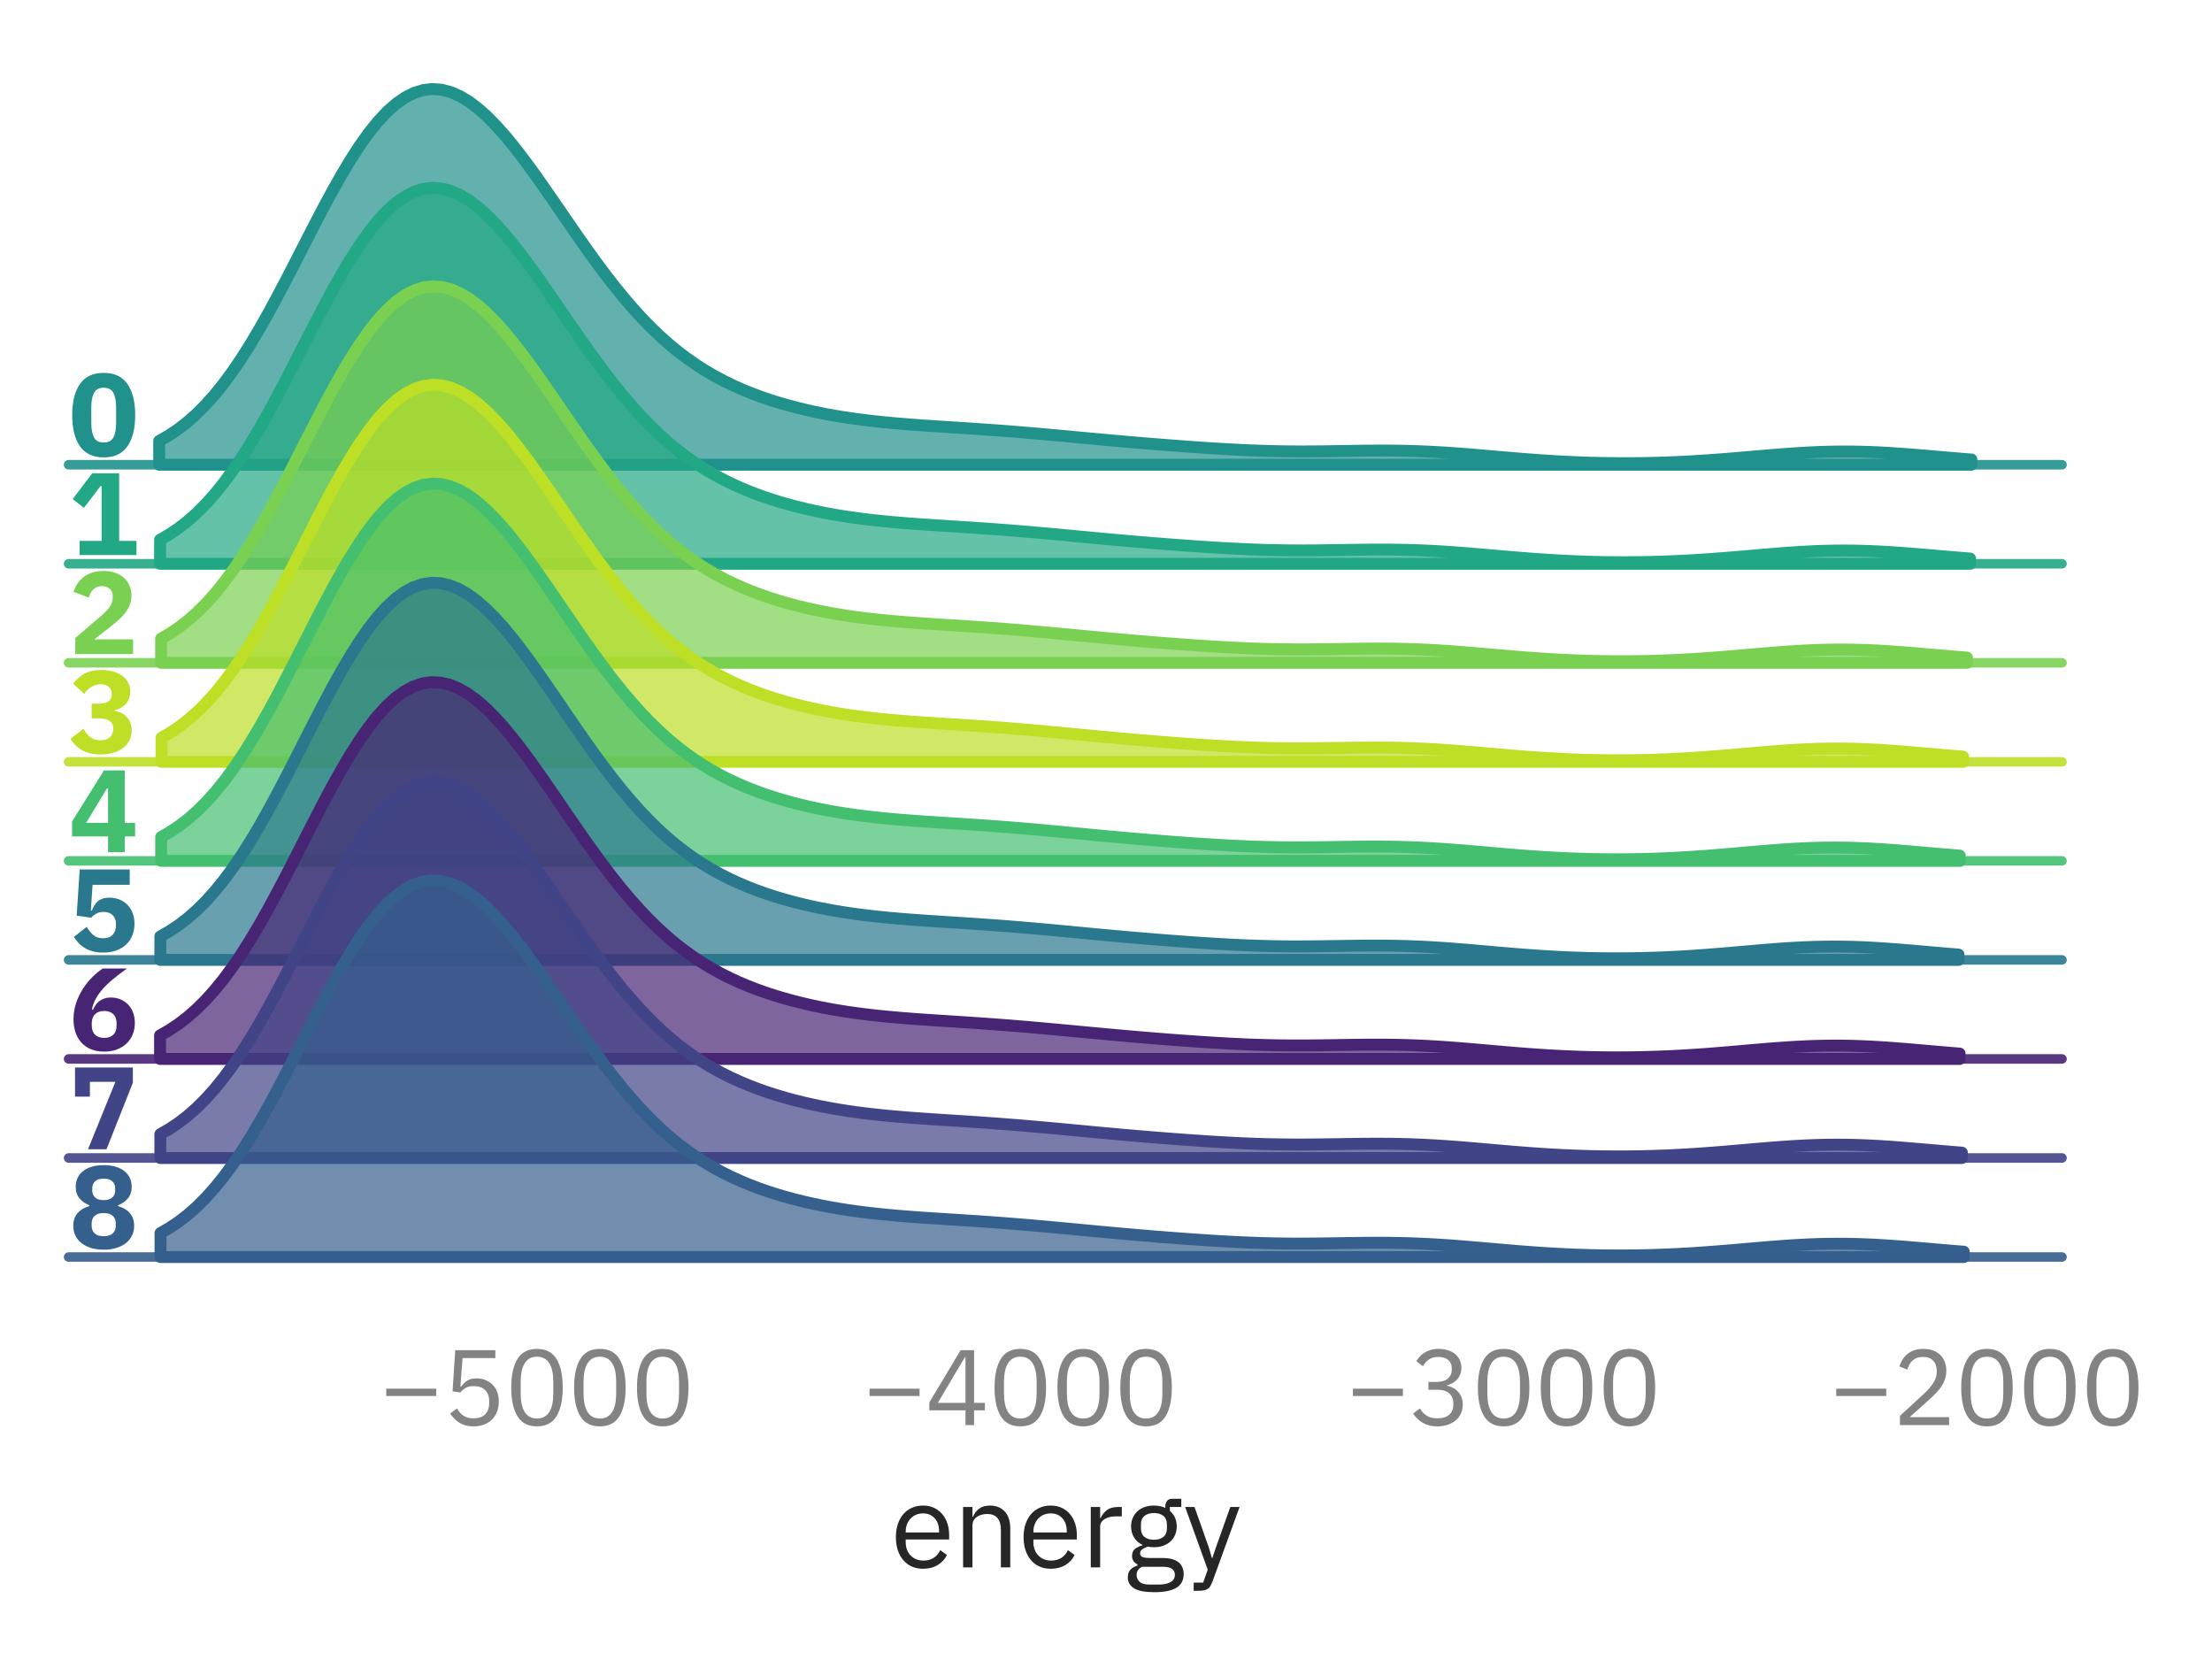 <?xml version="1.0" encoding="utf-8" standalone="no"?>
<!DOCTYPE svg PUBLIC "-//W3C//DTD SVG 1.1//EN"
  "http://www.w3.org/Graphics/SVG/1.1/DTD/svg11.dtd">
<svg xmlns:xlink="http://www.w3.org/1999/xlink" width="232.195pt" height="174.26pt" viewBox="0 0 232.195 174.26" xmlns="http://www.w3.org/2000/svg" version="1.1">
 <defs>
  <style type="text/css">*{stroke-linejoin: round; stroke-linecap: butt}</style>
 </defs>
 <g id="figure_1">
  <g id="patch_1">
   <path d="M 0 174.26 
L 232.195 174.26 
L 232.195 0 
L 0 0 
L 0 174.26 
z
" style="fill: none"/>
  </g>
  <g id="axes_1">
   <g id="patch_2">
    <path d="M 7.2 48.78 
L 216.45 48.78 
L 216.45 7.2 
L 7.2 7.2 
L 7.2 48.78 
z
" style="fill: none"/>
   </g>
   <g id="matplotlib.axis_1">
    <g id="xtick_1"/>
    <g id="xtick_2"/>
    <g id="xtick_3"/>
    <g id="xtick_4"/>
   </g>
   <g id="matplotlib.axis_2"/>
   <g id="FillBetweenPolyCollection_1">
    <defs>
     <path id="m5fe626a458" d="M 16.711 -127.974 
L 16.711 -125.48 
L 17.667 -125.48 
L 18.623 -125.48 
L 19.579 -125.48 
L 20.535 -125.48 
L 21.491 -125.48 
L 22.447 -125.48 
L 23.403 -125.48 
L 24.359 -125.48 
L 25.315 -125.48 
L 26.271 -125.48 
L 27.226 -125.48 
L 28.182 -125.48 
L 29.138 -125.48 
L 30.094 -125.48 
L 31.05 -125.48 
L 32.006 -125.48 
L 32.962 -125.48 
L 33.918 -125.48 
L 34.874 -125.48 
L 35.83 -125.48 
L 36.786 -125.48 
L 37.742 -125.48 
L 38.697 -125.48 
L 39.653 -125.48 
L 40.609 -125.48 
L 41.565 -125.48 
L 42.521 -125.48 
L 43.477 -125.48 
L 44.433 -125.48 
L 45.389 -125.48 
L 46.345 -125.48 
L 47.301 -125.48 
L 48.257 -125.48 
L 49.213 -125.48 
L 50.168 -125.48 
L 51.124 -125.48 
L 52.08 -125.48 
L 53.036 -125.48 
L 53.992 -125.48 
L 54.948 -125.48 
L 55.904 -125.48 
L 56.86 -125.48 
L 57.816 -125.48 
L 58.772 -125.48 
L 59.728 -125.48 
L 60.683 -125.48 
L 61.639 -125.48 
L 62.595 -125.48 
L 63.551 -125.48 
L 64.507 -125.48 
L 65.463 -125.48 
L 66.419 -125.48 
L 67.375 -125.48 
L 68.331 -125.48 
L 69.287 -125.48 
L 70.243 -125.48 
L 71.199 -125.48 
L 72.154 -125.48 
L 73.11 -125.48 
L 74.066 -125.48 
L 75.022 -125.48 
L 75.978 -125.48 
L 76.934 -125.48 
L 77.89 -125.48 
L 78.846 -125.48 
L 79.802 -125.48 
L 80.758 -125.48 
L 81.714 -125.48 
L 82.67 -125.48 
L 83.625 -125.48 
L 84.581 -125.48 
L 85.537 -125.48 
L 86.493 -125.48 
L 87.449 -125.48 
L 88.405 -125.48 
L 89.361 -125.48 
L 90.317 -125.48 
L 91.273 -125.48 
L 92.229 -125.48 
L 93.185 -125.48 
L 94.141 -125.48 
L 95.096 -125.48 
L 96.052 -125.48 
L 97.008 -125.48 
L 97.964 -125.48 
L 98.92 -125.48 
L 99.876 -125.48 
L 100.832 -125.48 
L 101.788 -125.48 
L 102.744 -125.48 
L 103.7 -125.48 
L 104.656 -125.48 
L 105.612 -125.48 
L 106.567 -125.48 
L 107.523 -125.48 
L 108.479 -125.48 
L 109.435 -125.48 
L 110.391 -125.48 
L 111.347 -125.48 
L 112.303 -125.48 
L 113.259 -125.48 
L 114.215 -125.48 
L 115.171 -125.48 
L 116.127 -125.48 
L 117.083 -125.48 
L 118.038 -125.48 
L 118.994 -125.48 
L 119.95 -125.48 
L 120.906 -125.48 
L 121.862 -125.48 
L 122.818 -125.48 
L 123.774 -125.48 
L 124.73 -125.48 
L 125.686 -125.48 
L 126.642 -125.48 
L 127.598 -125.48 
L 128.554 -125.48 
L 129.509 -125.48 
L 130.465 -125.48 
L 131.421 -125.48 
L 132.377 -125.48 
L 133.333 -125.48 
L 134.289 -125.48 
L 135.245 -125.48 
L 136.201 -125.48 
L 137.157 -125.48 
L 138.113 -125.48 
L 139.069 -125.48 
L 140.025 -125.48 
L 140.98 -125.48 
L 141.936 -125.48 
L 142.892 -125.48 
L 143.848 -125.48 
L 144.804 -125.48 
L 145.76 -125.48 
L 146.716 -125.48 
L 147.672 -125.48 
L 148.628 -125.48 
L 149.584 -125.48 
L 150.54 -125.48 
L 151.496 -125.48 
L 152.451 -125.48 
L 153.407 -125.48 
L 154.363 -125.48 
L 155.319 -125.48 
L 156.275 -125.48 
L 157.231 -125.48 
L 158.187 -125.48 
L 159.143 -125.48 
L 160.099 -125.48 
L 161.055 -125.48 
L 162.011 -125.48 
L 162.967 -125.48 
L 163.922 -125.48 
L 164.878 -125.48 
L 165.834 -125.48 
L 166.79 -125.48 
L 167.746 -125.48 
L 168.702 -125.48 
L 169.658 -125.48 
L 170.614 -125.48 
L 171.57 -125.48 
L 172.526 -125.48 
L 173.482 -125.48 
L 174.437 -125.48 
L 175.393 -125.48 
L 176.349 -125.48 
L 177.305 -125.48 
L 178.261 -125.48 
L 179.217 -125.48 
L 180.173 -125.48 
L 181.129 -125.48 
L 182.085 -125.48 
L 183.041 -125.48 
L 183.997 -125.48 
L 184.953 -125.48 
L 185.908 -125.48 
L 186.864 -125.48 
L 187.82 -125.48 
L 188.776 -125.48 
L 189.732 -125.48 
L 190.688 -125.48 
L 191.644 -125.48 
L 192.6 -125.48 
L 193.556 -125.48 
L 194.512 -125.48 
L 195.468 -125.48 
L 196.424 -125.48 
L 197.379 -125.48 
L 198.335 -125.48 
L 199.291 -125.48 
L 200.247 -125.48 
L 201.203 -125.48 
L 202.159 -125.48 
L 203.115 -125.48 
L 204.071 -125.48 
L 205.027 -125.48 
L 205.983 -125.48 
L 206.939 -125.48 
L 206.939 -126.029 
L 206.939 -126.029 
L 205.983 -126.104 
L 205.027 -126.183 
L 204.071 -126.265 
L 203.115 -126.347 
L 202.159 -126.429 
L 201.203 -126.509 
L 200.247 -126.585 
L 199.291 -126.655 
L 198.335 -126.718 
L 197.379 -126.772 
L 196.424 -126.815 
L 195.468 -126.846 
L 194.512 -126.864 
L 193.556 -126.87 
L 192.6 -126.862 
L 191.644 -126.841 
L 190.688 -126.807 
L 189.732 -126.762 
L 188.776 -126.706 
L 187.82 -126.642 
L 186.864 -126.57 
L 185.908 -126.493 
L 184.953 -126.412 
L 183.997 -126.33 
L 183.041 -126.248 
L 182.085 -126.167 
L 181.129 -126.089 
L 180.173 -126.015 
L 179.217 -125.947 
L 178.261 -125.884 
L 177.305 -125.828 
L 176.349 -125.779 
L 175.393 -125.738 
L 174.437 -125.704 
L 173.482 -125.677 
L 172.526 -125.658 
L 171.57 -125.646 
L 170.614 -125.641 
L 169.658 -125.645 
L 168.702 -125.655 
L 167.746 -125.673 
L 166.79 -125.698 
L 165.834 -125.731 
L 164.878 -125.772 
L 163.922 -125.819 
L 162.967 -125.874 
L 162.011 -125.935 
L 161.055 -126.003 
L 160.099 -126.075 
L 159.143 -126.153 
L 158.187 -126.233 
L 157.231 -126.316 
L 156.275 -126.399 
L 155.319 -126.482 
L 154.363 -126.562 
L 153.407 -126.637 
L 152.451 -126.708 
L 151.496 -126.771 
L 150.54 -126.826 
L 149.584 -126.873 
L 148.628 -126.91 
L 147.672 -126.937 
L 146.716 -126.955 
L 145.76 -126.965 
L 144.804 -126.966 
L 143.848 -126.961 
L 142.892 -126.951 
L 141.936 -126.937 
L 140.98 -126.922 
L 140.025 -126.906 
L 139.069 -126.893 
L 138.113 -126.882 
L 137.157 -126.877 
L 136.201 -126.877 
L 135.245 -126.884 
L 134.289 -126.898 
L 133.333 -126.919 
L 132.377 -126.947 
L 131.421 -126.983 
L 130.465 -127.025 
L 129.509 -127.072 
L 128.554 -127.125 
L 127.598 -127.182 
L 126.642 -127.243 
L 125.686 -127.308 
L 124.73 -127.375 
L 123.774 -127.445 
L 122.818 -127.518 
L 121.862 -127.592 
L 120.906 -127.669 
L 119.95 -127.747 
L 118.994 -127.828 
L 118.038 -127.91 
L 117.083 -127.995 
L 116.127 -128.081 
L 115.171 -128.168 
L 114.215 -128.257 
L 113.259 -128.346 
L 112.303 -128.435 
L 111.347 -128.523 
L 110.391 -128.611 
L 109.435 -128.697 
L 108.479 -128.78 
L 107.523 -128.861 
L 106.567 -128.939 
L 105.612 -129.015 
L 104.656 -129.086 
L 103.7 -129.155 
L 102.744 -129.222 
L 101.788 -129.286 
L 100.832 -129.348 
L 99.876 -129.409 
L 98.92 -129.471 
L 97.964 -129.533 
L 97.008 -129.598 
L 96.052 -129.666 
L 95.096 -129.739 
L 94.141 -129.819 
L 93.185 -129.906 
L 92.229 -130.002 
L 91.273 -130.108 
L 90.317 -130.226 
L 89.361 -130.357 
L 88.405 -130.501 
L 87.449 -130.662 
L 86.493 -130.838 
L 85.537 -131.032 
L 84.581 -131.245 
L 83.625 -131.478 
L 82.67 -131.731 
L 81.714 -132.008 
L 80.758 -132.31 
L 79.802 -132.639 
L 78.846 -132.997 
L 77.89 -133.388 
L 76.934 -133.814 
L 75.978 -134.28 
L 75.022 -134.789 
L 74.066 -135.346 
L 73.11 -135.954 
L 72.154 -136.617 
L 71.199 -137.339 
L 70.243 -138.124 
L 69.287 -138.974 
L 68.331 -139.889 
L 67.375 -140.873 
L 66.419 -141.922 
L 65.463 -143.036 
L 64.507 -144.212 
L 63.551 -145.444 
L 62.595 -146.726 
L 61.639 -148.051 
L 60.683 -149.409 
L 59.728 -150.79 
L 58.772 -152.182 
L 57.816 -153.571 
L 56.86 -154.946 
L 55.904 -156.29 
L 54.948 -157.59 
L 53.992 -158.831 
L 53.036 -159.996 
L 52.08 -161.071 
L 51.124 -162.041 
L 50.168 -162.892 
L 49.213 -163.61 
L 48.257 -164.182 
L 47.301 -164.597 
L 46.345 -164.845 
L 45.389 -164.917 
L 44.433 -164.808 
L 43.477 -164.513 
L 42.521 -164.03 
L 41.565 -163.362 
L 40.609 -162.512 
L 39.653 -161.486 
L 38.697 -160.296 
L 37.742 -158.953 
L 36.786 -157.473 
L 35.83 -155.875 
L 34.874 -154.178 
L 33.918 -152.404 
L 32.962 -150.576 
L 32.006 -148.717 
L 31.05 -146.849 
L 30.094 -144.996 
L 29.138 -143.178 
L 28.182 -141.414 
L 27.226 -139.722 
L 26.271 -138.116 
L 25.315 -136.607 
L 24.359 -135.204 
L 23.403 -133.912 
L 22.447 -132.736 
L 21.491 -131.675 
L 20.535 -130.728 
L 19.579 -129.89 
L 18.623 -129.156 
L 17.667 -128.52 
L 16.711 -127.974 
z
" style="stroke: #21918c; stroke-width: 1.25"/>
    </defs>
    <g>
     <use xlink:href="#m5fe626a458" x="0" y="174.26" style="fill: #21918c; fill-opacity: 0.7; stroke: #21918c; stroke-width: 1.25"/>
    </g>
   </g>
   <g id="line2d_1">
    <path d="M 7.2 48.78 
L 216.45 48.78 
" style="fill: none; stroke: #21918c; stroke-opacity: 0.9; stroke-linecap: round"/>
   </g>
   <g id="text_1">
    <!-- 0 -->
    <g style="fill: #21918c" transform="translate(7.2 47.862) scale(0.12 -0.12)">
     <defs>
      <path id="IBMPlexSans-Bold-30" d="M 1920 -77 
Q 1043 -77 620 531 
Q 198 1139 198 2234 
Q 198 3328 620 3936 
Q 1043 4544 1920 4544 
Q 2797 4544 3219 3936 
Q 3642 3328 3642 2234 
Q 3642 1139 3219 531 
Q 2797 -77 1920 -77 
z
M 1920 736 
Q 2304 736 2451 1017 
Q 2598 1299 2598 1811 
L 2598 2656 
Q 2598 3168 2451 3449 
Q 2304 3731 1920 3731 
Q 1536 3731 1389 3449 
Q 1242 3168 1242 2656 
L 1242 1811 
Q 1242 1299 1389 1017 
Q 1536 736 1920 736 
z
" transform="scale(0.016)"/>
     </defs>
     <use xlink:href="#IBMPlexSans-Bold-30"/>
    </g>
   </g>
  </g>
  <g id="axes_2">
   <g id="patch_3">
    <path d="M 7.2 59.175 
L 216.45 59.175 
L 216.45 17.595 
L 7.2 17.595 
L 7.2 59.175 
z
" style="fill: none"/>
   </g>
   <g id="matplotlib.axis_3">
    <g id="xtick_5"/>
    <g id="xtick_6"/>
    <g id="xtick_7"/>
    <g id="xtick_8"/>
   </g>
   <g id="matplotlib.axis_4"/>
   <g id="FillBetweenPolyCollection_2">
    <defs>
     <path id="m6cd362b4cf" d="M 16.803 -117.608 
L 16.803 -115.085 
L 17.758 -115.085 
L 18.712 -115.085 
L 19.667 -115.085 
L 20.622 -115.085 
L 21.577 -115.085 
L 22.531 -115.085 
L 23.486 -115.085 
L 24.441 -115.085 
L 25.396 -115.085 
L 26.35 -115.085 
L 27.305 -115.085 
L 28.26 -115.085 
L 29.215 -115.085 
L 30.17 -115.085 
L 31.124 -115.085 
L 32.079 -115.085 
L 33.034 -115.085 
L 33.989 -115.085 
L 34.943 -115.085 
L 35.898 -115.085 
L 36.853 -115.085 
L 37.808 -115.085 
L 38.762 -115.085 
L 39.717 -115.085 
L 40.672 -115.085 
L 41.627 -115.085 
L 42.581 -115.085 
L 43.536 -115.085 
L 44.491 -115.085 
L 45.446 -115.085 
L 46.4 -115.085 
L 47.355 -115.085 
L 48.31 -115.085 
L 49.265 -115.085 
L 50.219 -115.085 
L 51.174 -115.085 
L 52.129 -115.085 
L 53.084 -115.085 
L 54.039 -115.085 
L 54.993 -115.085 
L 55.948 -115.085 
L 56.903 -115.085 
L 57.858 -115.085 
L 58.812 -115.085 
L 59.767 -115.085 
L 60.722 -115.085 
L 61.677 -115.085 
L 62.631 -115.085 
L 63.586 -115.085 
L 64.541 -115.085 
L 65.496 -115.085 
L 66.45 -115.085 
L 67.405 -115.085 
L 68.36 -115.085 
L 69.315 -115.085 
L 70.269 -115.085 
L 71.224 -115.085 
L 72.179 -115.085 
L 73.134 -115.085 
L 74.089 -115.085 
L 75.043 -115.085 
L 75.998 -115.085 
L 76.953 -115.085 
L 77.908 -115.085 
L 78.862 -115.085 
L 79.817 -115.085 
L 80.772 -115.085 
L 81.727 -115.085 
L 82.681 -115.085 
L 83.636 -115.085 
L 84.591 -115.085 
L 85.546 -115.085 
L 86.5 -115.085 
L 87.455 -115.085 
L 88.41 -115.085 
L 89.365 -115.085 
L 90.319 -115.085 
L 91.274 -115.085 
L 92.229 -115.085 
L 93.184 -115.085 
L 94.139 -115.085 
L 95.093 -115.085 
L 96.048 -115.085 
L 97.003 -115.085 
L 97.958 -115.085 
L 98.912 -115.085 
L 99.867 -115.085 
L 100.822 -115.085 
L 101.777 -115.085 
L 102.731 -115.085 
L 103.686 -115.085 
L 104.641 -115.085 
L 105.596 -115.085 
L 106.55 -115.085 
L 107.505 -115.085 
L 108.46 -115.085 
L 109.415 -115.085 
L 110.369 -115.085 
L 111.324 -115.085 
L 112.279 -115.085 
L 113.234 -115.085 
L 114.189 -115.085 
L 115.143 -115.085 
L 116.098 -115.085 
L 117.053 -115.085 
L 118.008 -115.085 
L 118.962 -115.085 
L 119.917 -115.085 
L 120.872 -115.085 
L 121.827 -115.085 
L 122.781 -115.085 
L 123.736 -115.085 
L 124.691 -115.085 
L 125.646 -115.085 
L 126.6 -115.085 
L 127.555 -115.085 
L 128.51 -115.085 
L 129.465 -115.085 
L 130.419 -115.085 
L 131.374 -115.085 
L 132.329 -115.085 
L 133.284 -115.085 
L 134.238 -115.085 
L 135.193 -115.085 
L 136.148 -115.085 
L 137.103 -115.085 
L 138.058 -115.085 
L 139.012 -115.085 
L 139.967 -115.085 
L 140.922 -115.085 
L 141.877 -115.085 
L 142.831 -115.085 
L 143.786 -115.085 
L 144.741 -115.085 
L 145.696 -115.085 
L 146.65 -115.085 
L 147.605 -115.085 
L 148.56 -115.085 
L 149.515 -115.085 
L 150.469 -115.085 
L 151.424 -115.085 
L 152.379 -115.085 
L 153.334 -115.085 
L 154.288 -115.085 
L 155.243 -115.085 
L 156.198 -115.085 
L 157.153 -115.085 
L 158.108 -115.085 
L 159.062 -115.085 
L 160.017 -115.085 
L 160.972 -115.085 
L 161.927 -115.085 
L 162.881 -115.085 
L 163.836 -115.085 
L 164.791 -115.085 
L 165.746 -115.085 
L 166.7 -115.085 
L 167.655 -115.085 
L 168.61 -115.085 
L 169.565 -115.085 
L 170.519 -115.085 
L 171.474 -115.085 
L 172.429 -115.085 
L 173.384 -115.085 
L 174.338 -115.085 
L 175.293 -115.085 
L 176.248 -115.085 
L 177.203 -115.085 
L 178.158 -115.085 
L 179.112 -115.085 
L 180.067 -115.085 
L 181.022 -115.085 
L 181.977 -115.085 
L 182.931 -115.085 
L 183.886 -115.085 
L 184.841 -115.085 
L 185.796 -115.085 
L 186.75 -115.085 
L 187.705 -115.085 
L 188.66 -115.085 
L 189.615 -115.085 
L 190.569 -115.085 
L 191.524 -115.085 
L 192.479 -115.085 
L 193.434 -115.085 
L 194.388 -115.085 
L 195.343 -115.085 
L 196.298 -115.085 
L 197.253 -115.085 
L 198.208 -115.085 
L 199.162 -115.085 
L 200.117 -115.085 
L 201.072 -115.085 
L 202.027 -115.085 
L 202.981 -115.085 
L 203.936 -115.085 
L 204.891 -115.085 
L 205.846 -115.085 
L 206.8 -115.085 
L 206.8 -115.635 
L 206.8 -115.635 
L 205.846 -115.711 
L 204.891 -115.79 
L 203.936 -115.871 
L 202.981 -115.954 
L 202.027 -116.036 
L 201.072 -116.116 
L 200.117 -116.192 
L 199.162 -116.262 
L 198.208 -116.325 
L 197.253 -116.378 
L 196.298 -116.421 
L 195.343 -116.452 
L 194.388 -116.471 
L 193.434 -116.476 
L 192.479 -116.468 
L 191.524 -116.446 
L 190.569 -116.413 
L 189.615 -116.367 
L 188.66 -116.312 
L 187.705 -116.247 
L 186.75 -116.175 
L 185.796 -116.098 
L 184.841 -116.018 
L 183.886 -115.935 
L 182.931 -115.853 
L 181.977 -115.772 
L 181.022 -115.694 
L 180.067 -115.621 
L 179.112 -115.552 
L 178.158 -115.49 
L 177.203 -115.434 
L 176.248 -115.385 
L 175.293 -115.343 
L 174.338 -115.309 
L 173.384 -115.282 
L 172.429 -115.263 
L 171.474 -115.251 
L 170.519 -115.247 
L 169.565 -115.25 
L 168.61 -115.26 
L 167.655 -115.278 
L 166.7 -115.304 
L 165.746 -115.337 
L 164.791 -115.377 
L 163.836 -115.425 
L 162.881 -115.479 
L 161.927 -115.541 
L 160.972 -115.608 
L 160.017 -115.681 
L 159.062 -115.758 
L 158.108 -115.838 
L 157.153 -115.921 
L 156.198 -116.004 
L 155.243 -116.087 
L 154.288 -116.167 
L 153.334 -116.243 
L 152.379 -116.313 
L 151.424 -116.377 
L 150.469 -116.432 
L 149.515 -116.479 
L 148.56 -116.516 
L 147.605 -116.544 
L 146.65 -116.562 
L 145.696 -116.572 
L 144.741 -116.574 
L 143.786 -116.569 
L 142.831 -116.559 
L 141.877 -116.546 
L 140.922 -116.531 
L 139.967 -116.516 
L 139.012 -116.503 
L 138.058 -116.493 
L 137.103 -116.487 
L 136.148 -116.487 
L 135.193 -116.494 
L 134.238 -116.508 
L 133.284 -116.528 
L 132.329 -116.556 
L 131.374 -116.591 
L 130.419 -116.632 
L 129.465 -116.679 
L 128.51 -116.731 
L 127.555 -116.788 
L 126.6 -116.848 
L 125.646 -116.912 
L 124.691 -116.979 
L 123.736 -117.049 
L 122.781 -117.121 
L 121.827 -117.195 
L 120.872 -117.271 
L 119.917 -117.35 
L 118.962 -117.431 
L 118.008 -117.513 
L 117.053 -117.598 
L 116.098 -117.685 
L 115.143 -117.773 
L 114.189 -117.862 
L 113.234 -117.952 
L 112.279 -118.042 
L 111.324 -118.131 
L 110.369 -118.219 
L 109.415 -118.306 
L 108.46 -118.39 
L 107.505 -118.472 
L 106.55 -118.551 
L 105.596 -118.626 
L 104.641 -118.698 
L 103.686 -118.767 
L 102.731 -118.833 
L 101.777 -118.897 
L 100.822 -118.959 
L 99.867 -119.02 
L 98.912 -119.081 
L 97.958 -119.143 
L 97.003 -119.207 
L 96.048 -119.274 
L 95.093 -119.346 
L 94.139 -119.425 
L 93.184 -119.511 
L 92.229 -119.606 
L 91.274 -119.712 
L 90.319 -119.829 
L 89.365 -119.959 
L 88.41 -120.104 
L 87.455 -120.264 
L 86.5 -120.441 
L 85.546 -120.635 
L 84.591 -120.848 
L 83.636 -121.081 
L 82.681 -121.336 
L 81.727 -121.613 
L 80.772 -121.915 
L 79.817 -122.244 
L 78.862 -122.603 
L 77.908 -122.994 
L 76.953 -123.421 
L 75.998 -123.886 
L 75.043 -124.395 
L 74.089 -124.952 
L 73.134 -125.559 
L 72.179 -126.221 
L 71.224 -126.943 
L 70.269 -127.726 
L 69.315 -128.574 
L 68.36 -129.488 
L 67.405 -130.47 
L 66.45 -131.517 
L 65.496 -132.629 
L 64.541 -133.803 
L 63.586 -135.033 
L 62.631 -136.313 
L 61.677 -137.636 
L 60.722 -138.992 
L 59.767 -140.372 
L 58.812 -141.762 
L 57.858 -143.151 
L 56.903 -144.525 
L 55.948 -145.87 
L 54.993 -147.171 
L 54.039 -148.413 
L 53.084 -149.58 
L 52.129 -150.659 
L 51.174 -151.632 
L 50.219 -152.487 
L 49.265 -153.21 
L 48.31 -153.788 
L 47.355 -154.209 
L 46.4 -154.464 
L 45.446 -154.544 
L 44.491 -154.442 
L 43.536 -154.155 
L 42.581 -153.68 
L 41.627 -153.02 
L 40.672 -152.177 
L 39.717 -151.159 
L 38.762 -149.975 
L 37.808 -148.638 
L 36.853 -147.164 
L 35.898 -145.57 
L 34.943 -143.877 
L 33.989 -142.106 
L 33.034 -140.279 
L 32.079 -138.421 
L 31.124 -136.553 
L 30.17 -134.698 
L 29.215 -132.878 
L 28.26 -131.111 
L 27.305 -129.415 
L 26.35 -127.804 
L 25.396 -126.29 
L 24.441 -124.882 
L 23.486 -123.585 
L 22.531 -122.403 
L 21.577 -121.336 
L 20.622 -120.383 
L 19.667 -119.539 
L 18.712 -118.8 
L 17.758 -118.159 
L 16.803 -117.608 
z
" style="stroke: #22a884; stroke-width: 1.25"/>
    </defs>
    <g>
     <use xlink:href="#m6cd362b4cf" x="0" y="174.26" style="fill: #22a884; fill-opacity: 0.7; stroke: #22a884; stroke-width: 1.25"/>
    </g>
   </g>
   <g id="line2d_2">
    <path d="M 7.2 59.175 
L 216.45 59.175 
" style="fill: none; stroke: #22a884; stroke-opacity: 0.9; stroke-linecap: round"/>
   </g>
   <g id="text_2">
    <!-- 1 -->
    <g style="fill: #22a884" transform="translate(7.2 58.257) scale(0.12 -0.12)">
     <defs>
      <path id="IBMPlexSans-Bold-31" d="M 602 0 
L 602 774 
L 1805 774 
L 1805 3770 
L 1747 3770 
L 838 2579 
L 224 3059 
L 1293 4467 
L 2765 4467 
L 2765 774 
L 3712 774 
L 3712 0 
L 602 0 
z
" transform="scale(0.016)"/>
     </defs>
     <use xlink:href="#IBMPlexSans-Bold-31"/>
    </g>
   </g>
  </g>
  <g id="axes_3">
   <g id="patch_4">
    <path d="M 7.2 69.57 
L 216.45 69.57 
L 216.45 27.99 
L 7.2 27.99 
L 7.2 69.57 
z
" style="fill: none"/>
   </g>
   <g id="matplotlib.axis_5">
    <g id="xtick_9"/>
    <g id="xtick_10"/>
    <g id="xtick_11"/>
    <g id="xtick_12"/>
   </g>
   <g id="matplotlib.axis_6"/>
   <g id="FillBetweenPolyCollection_3">
    <defs>
     <path id="ma279762565" d="M 16.909 -107.229 
L 16.909 -104.69 
L 17.862 -104.69 
L 18.814 -104.69 
L 19.767 -104.69 
L 20.719 -104.69 
L 21.672 -104.69 
L 22.625 -104.69 
L 23.577 -104.69 
L 24.53 -104.69 
L 25.482 -104.69 
L 26.435 -104.69 
L 27.387 -104.69 
L 28.34 -104.69 
L 29.293 -104.69 
L 30.245 -104.69 
L 31.198 -104.69 
L 32.15 -104.69 
L 33.103 -104.69 
L 34.056 -104.69 
L 35.008 -104.69 
L 35.961 -104.69 
L 36.913 -104.69 
L 37.866 -104.69 
L 38.819 -104.69 
L 39.771 -104.69 
L 40.724 -104.69 
L 41.676 -104.69 
L 42.629 -104.69 
L 43.582 -104.69 
L 44.534 -104.69 
L 45.487 -104.69 
L 46.439 -104.69 
L 47.392 -104.69 
L 48.345 -104.69 
L 49.297 -104.69 
L 50.25 -104.69 
L 51.202 -104.69 
L 52.155 -104.69 
L 53.108 -104.69 
L 54.06 -104.69 
L 55.013 -104.69 
L 55.965 -104.69 
L 56.918 -104.69 
L 57.871 -104.69 
L 58.823 -104.69 
L 59.776 -104.69 
L 60.728 -104.69 
L 61.681 -104.69 
L 62.634 -104.69 
L 63.586 -104.69 
L 64.539 -104.69 
L 65.491 -104.69 
L 66.444 -104.69 
L 67.396 -104.69 
L 68.349 -104.69 
L 69.302 -104.69 
L 70.254 -104.69 
L 71.207 -104.69 
L 72.159 -104.69 
L 73.112 -104.69 
L 74.065 -104.69 
L 75.017 -104.69 
L 75.97 -104.69 
L 76.922 -104.69 
L 77.875 -104.69 
L 78.828 -104.69 
L 79.78 -104.69 
L 80.733 -104.69 
L 81.685 -104.69 
L 82.638 -104.69 
L 83.591 -104.69 
L 84.543 -104.69 
L 85.496 -104.69 
L 86.448 -104.69 
L 87.401 -104.69 
L 88.354 -104.69 
L 89.306 -104.69 
L 90.259 -104.69 
L 91.211 -104.69 
L 92.164 -104.69 
L 93.117 -104.69 
L 94.069 -104.69 
L 95.022 -104.69 
L 95.974 -104.69 
L 96.927 -104.69 
L 97.88 -104.69 
L 98.832 -104.69 
L 99.785 -104.69 
L 100.737 -104.69 
L 101.69 -104.69 
L 102.643 -104.69 
L 103.595 -104.69 
L 104.548 -104.69 
L 105.5 -104.69 
L 106.453 -104.69 
L 107.406 -104.69 
L 108.358 -104.69 
L 109.311 -104.69 
L 110.263 -104.69 
L 111.216 -104.69 
L 112.168 -104.69 
L 113.121 -104.69 
L 114.074 -104.69 
L 115.026 -104.69 
L 115.979 -104.69 
L 116.931 -104.69 
L 117.884 -104.69 
L 118.837 -104.69 
L 119.789 -104.69 
L 120.742 -104.69 
L 121.694 -104.69 
L 122.647 -104.69 
L 123.6 -104.69 
L 124.552 -104.69 
L 125.505 -104.69 
L 126.457 -104.69 
L 127.41 -104.69 
L 128.363 -104.69 
L 129.315 -104.69 
L 130.268 -104.69 
L 131.22 -104.69 
L 132.173 -104.69 
L 133.126 -104.69 
L 134.078 -104.69 
L 135.031 -104.69 
L 135.983 -104.69 
L 136.936 -104.69 
L 137.889 -104.69 
L 138.841 -104.69 
L 139.794 -104.69 
L 140.746 -104.69 
L 141.699 -104.69 
L 142.652 -104.69 
L 143.604 -104.69 
L 144.557 -104.69 
L 145.509 -104.69 
L 146.462 -104.69 
L 147.415 -104.69 
L 148.367 -104.69 
L 149.32 -104.69 
L 150.272 -104.69 
L 151.225 -104.69 
L 152.177 -104.69 
L 153.13 -104.69 
L 154.083 -104.69 
L 155.035 -104.69 
L 155.988 -104.69 
L 156.94 -104.69 
L 157.893 -104.69 
L 158.846 -104.69 
L 159.798 -104.69 
L 160.751 -104.69 
L 161.703 -104.69 
L 162.656 -104.69 
L 163.609 -104.69 
L 164.561 -104.69 
L 165.514 -104.69 
L 166.466 -104.69 
L 167.419 -104.69 
L 168.372 -104.69 
L 169.324 -104.69 
L 170.277 -104.69 
L 171.229 -104.69 
L 172.182 -104.69 
L 173.135 -104.69 
L 174.087 -104.69 
L 175.04 -104.69 
L 175.992 -104.69 
L 176.945 -104.69 
L 177.898 -104.69 
L 178.85 -104.69 
L 179.803 -104.69 
L 180.755 -104.69 
L 181.708 -104.69 
L 182.661 -104.69 
L 183.613 -104.69 
L 184.566 -104.69 
L 185.518 -104.69 
L 186.471 -104.69 
L 187.424 -104.69 
L 188.376 -104.69 
L 189.329 -104.69 
L 190.281 -104.69 
L 191.234 -104.69 
L 192.186 -104.69 
L 193.139 -104.69 
L 194.092 -104.69 
L 195.044 -104.69 
L 195.997 -104.69 
L 196.949 -104.69 
L 197.902 -104.69 
L 198.855 -104.69 
L 199.807 -104.69 
L 200.76 -104.69 
L 201.712 -104.69 
L 202.665 -104.69 
L 203.618 -104.69 
L 204.57 -104.69 
L 205.523 -104.69 
L 206.475 -104.69 
L 206.475 -105.239 
L 206.475 -105.239 
L 205.523 -105.315 
L 204.57 -105.394 
L 203.618 -105.476 
L 202.665 -105.559 
L 201.712 -105.641 
L 200.76 -105.721 
L 199.807 -105.797 
L 198.855 -105.868 
L 197.902 -105.931 
L 196.949 -105.985 
L 195.997 -106.028 
L 195.044 -106.059 
L 194.092 -106.078 
L 193.139 -106.084 
L 192.186 -106.076 
L 191.234 -106.055 
L 190.281 -106.022 
L 189.329 -105.976 
L 188.376 -105.921 
L 187.424 -105.857 
L 186.471 -105.785 
L 185.518 -105.708 
L 184.566 -105.627 
L 183.613 -105.545 
L 182.661 -105.462 
L 181.708 -105.381 
L 180.755 -105.303 
L 179.803 -105.229 
L 178.85 -105.16 
L 177.898 -105.097 
L 176.945 -105.041 
L 175.992 -104.992 
L 175.04 -104.95 
L 174.087 -104.916 
L 173.135 -104.889 
L 172.182 -104.869 
L 171.229 -104.857 
L 170.277 -104.853 
L 169.324 -104.855 
L 168.372 -104.866 
L 167.419 -104.884 
L 166.466 -104.909 
L 165.514 -104.942 
L 164.561 -104.982 
L 163.609 -105.03 
L 162.656 -105.084 
L 161.703 -105.146 
L 160.751 -105.213 
L 159.798 -105.286 
L 158.846 -105.363 
L 157.893 -105.444 
L 156.94 -105.526 
L 155.988 -105.61 
L 155.035 -105.692 
L 154.083 -105.772 
L 153.13 -105.849 
L 152.177 -105.919 
L 151.225 -105.983 
L 150.272 -106.039 
L 149.32 -106.086 
L 148.367 -106.124 
L 147.415 -106.152 
L 146.462 -106.171 
L 145.509 -106.181 
L 144.557 -106.184 
L 143.604 -106.18 
L 142.652 -106.17 
L 141.699 -106.158 
L 140.746 -106.143 
L 139.794 -106.128 
L 138.841 -106.115 
L 137.889 -106.106 
L 136.936 -106.1 
L 135.983 -106.101 
L 135.031 -106.107 
L 134.078 -106.121 
L 133.126 -106.142 
L 132.173 -106.169 
L 131.22 -106.204 
L 130.268 -106.245 
L 129.315 -106.291 
L 128.363 -106.343 
L 127.41 -106.4 
L 126.457 -106.46 
L 125.505 -106.524 
L 124.552 -106.59 
L 123.6 -106.66 
L 122.647 -106.732 
L 121.694 -106.806 
L 120.742 -106.883 
L 119.789 -106.962 
L 118.837 -107.044 
L 117.884 -107.127 
L 116.931 -107.213 
L 115.979 -107.3 
L 115.026 -107.389 
L 114.074 -107.479 
L 113.121 -107.569 
L 112.168 -107.66 
L 111.216 -107.75 
L 110.263 -107.839 
L 109.311 -107.926 
L 108.358 -108.011 
L 107.406 -108.093 
L 106.453 -108.172 
L 105.5 -108.247 
L 104.548 -108.319 
L 103.595 -108.388 
L 102.643 -108.454 
L 101.69 -108.517 
L 100.737 -108.579 
L 99.785 -108.639 
L 98.832 -108.699 
L 97.88 -108.761 
L 96.927 -108.824 
L 95.974 -108.891 
L 95.022 -108.963 
L 94.069 -109.041 
L 93.117 -109.127 
L 92.164 -109.222 
L 91.211 -109.327 
L 90.259 -109.445 
L 89.306 -109.575 
L 88.354 -109.72 
L 87.401 -109.881 
L 86.448 -110.058 
L 85.496 -110.253 
L 84.543 -110.467 
L 83.591 -110.701 
L 82.638 -110.957 
L 81.685 -111.236 
L 80.733 -111.539 
L 79.78 -111.87 
L 78.828 -112.23 
L 77.875 -112.623 
L 76.922 -113.052 
L 75.97 -113.52 
L 75.017 -114.031 
L 74.065 -114.589 
L 73.112 -115.198 
L 72.159 -115.863 
L 71.207 -116.586 
L 70.254 -117.372 
L 69.302 -118.222 
L 68.349 -119.138 
L 67.396 -120.122 
L 66.444 -121.171 
L 65.491 -122.285 
L 64.539 -123.46 
L 63.586 -124.691 
L 62.634 -125.973 
L 61.681 -127.296 
L 60.728 -128.653 
L 59.776 -130.033 
L 58.823 -131.424 
L 57.871 -132.813 
L 56.918 -134.188 
L 55.965 -135.533 
L 55.013 -136.834 
L 54.06 -138.076 
L 53.108 -139.243 
L 52.155 -140.322 
L 51.202 -141.296 
L 50.25 -142.151 
L 49.297 -142.874 
L 48.345 -143.452 
L 47.392 -143.873 
L 46.439 -144.128 
L 45.487 -144.208 
L 44.534 -144.106 
L 43.582 -143.818 
L 42.629 -143.343 
L 41.676 -142.682 
L 40.724 -141.838 
L 39.771 -140.819 
L 38.819 -139.635 
L 37.866 -138.297 
L 36.913 -136.822 
L 35.961 -135.227 
L 35.008 -133.533 
L 34.056 -131.76 
L 33.103 -129.933 
L 32.15 -128.073 
L 31.198 -126.204 
L 30.245 -124.348 
L 29.293 -122.526 
L 28.34 -120.758 
L 27.387 -119.06 
L 26.435 -117.447 
L 25.482 -115.931 
L 24.53 -114.521 
L 23.577 -113.222 
L 22.625 -112.037 
L 21.672 -110.968 
L 20.719 -110.013 
L 19.767 -109.167 
L 18.814 -108.426 
L 17.862 -107.782 
L 16.909 -107.229 
z
" style="stroke: #7ad151; stroke-width: 1.25"/>
    </defs>
    <g>
     <use xlink:href="#ma279762565" x="0" y="174.26" style="fill: #7ad151; fill-opacity: 0.7; stroke: #7ad151; stroke-width: 1.25"/>
    </g>
   </g>
   <g id="line2d_3">
    <path d="M 7.2 69.57 
L 216.45 69.57 
" style="fill: none; stroke: #7ad151; stroke-opacity: 0.9; stroke-linecap: round"/>
   </g>
   <g id="text_3">
    <!-- 2 -->
    <g style="fill: #7ad151" transform="translate(7.2 68.652) scale(0.12 -0.12)">
     <defs>
      <path id="IBMPlexSans-Bold-32" d="M 3526 0 
L 365 0 
L 365 877 
L 1741 2054 
Q 1926 2214 2054 2345 
Q 2182 2477 2262 2601 
Q 2342 2726 2377 2848 
Q 2413 2970 2413 3110 
L 2413 3200 
Q 2413 3328 2361 3424 
Q 2310 3520 2227 3584 
Q 2144 3648 2038 3680 
Q 1933 3712 1824 3712 
Q 1664 3712 1545 3661 
Q 1427 3610 1340 3523 
Q 1254 3437 1196 3325 
Q 1139 3213 1107 3085 
L 269 3405 
Q 346 3635 480 3843 
Q 614 4051 816 4208 
Q 1018 4365 1293 4454 
Q 1568 4544 1914 4544 
Q 2278 4544 2560 4441 
Q 2842 4339 3037 4160 
Q 3232 3981 3334 3734 
Q 3437 3488 3437 3200 
Q 3437 2912 3341 2675 
Q 3245 2438 3081 2230 
Q 2918 2022 2700 1836 
Q 2483 1651 2246 1459 
L 1414 806 
L 3526 806 
L 3526 0 
z
" transform="scale(0.016)"/>
     </defs>
     <use xlink:href="#IBMPlexSans-Bold-32"/>
    </g>
   </g>
  </g>
  <g id="axes_4">
   <g id="patch_5">
    <path d="M 7.2 79.965 
L 216.45 79.965 
L 216.45 38.385 
L 7.2 38.385 
L 7.2 79.965 
z
" style="fill: none"/>
   </g>
   <g id="matplotlib.axis_7">
    <g id="xtick_13"/>
    <g id="xtick_14"/>
    <g id="xtick_15"/>
    <g id="xtick_16"/>
   </g>
   <g id="matplotlib.axis_8"/>
   <g id="FillBetweenPolyCollection_4">
    <defs>
     <path id="m047097ecc0" d="M 16.956 -96.827 
L 16.956 -94.295 
L 17.907 -94.295 
L 18.857 -94.295 
L 19.807 -94.295 
L 20.757 -94.295 
L 21.708 -94.295 
L 22.658 -94.295 
L 23.608 -94.295 
L 24.559 -94.295 
L 25.509 -94.295 
L 26.459 -94.295 
L 27.41 -94.295 
L 28.36 -94.295 
L 29.31 -94.295 
L 30.26 -94.295 
L 31.211 -94.295 
L 32.161 -94.295 
L 33.111 -94.295 
L 34.062 -94.295 
L 35.012 -94.295 
L 35.962 -94.295 
L 36.913 -94.295 
L 37.863 -94.295 
L 38.813 -94.295 
L 39.763 -94.295 
L 40.714 -94.295 
L 41.664 -94.295 
L 42.614 -94.295 
L 43.565 -94.295 
L 44.515 -94.295 
L 45.465 -94.295 
L 46.416 -94.295 
L 47.366 -94.295 
L 48.316 -94.295 
L 49.266 -94.295 
L 50.217 -94.295 
L 51.167 -94.295 
L 52.117 -94.295 
L 53.068 -94.295 
L 54.018 -94.295 
L 54.968 -94.295 
L 55.919 -94.295 
L 56.869 -94.295 
L 57.819 -94.295 
L 58.769 -94.295 
L 59.72 -94.295 
L 60.67 -94.295 
L 61.62 -94.295 
L 62.571 -94.295 
L 63.521 -94.295 
L 64.471 -94.295 
L 65.422 -94.295 
L 66.372 -94.295 
L 67.322 -94.295 
L 68.272 -94.295 
L 69.223 -94.295 
L 70.173 -94.295 
L 71.123 -94.295 
L 72.074 -94.295 
L 73.024 -94.295 
L 73.974 -94.295 
L 74.925 -94.295 
L 75.875 -94.295 
L 76.825 -94.295 
L 77.775 -94.295 
L 78.726 -94.295 
L 79.676 -94.295 
L 80.626 -94.295 
L 81.577 -94.295 
L 82.527 -94.295 
L 83.477 -94.295 
L 84.428 -94.295 
L 85.378 -94.295 
L 86.328 -94.295 
L 87.279 -94.295 
L 88.229 -94.295 
L 89.179 -94.295 
L 90.129 -94.295 
L 91.08 -94.295 
L 92.03 -94.295 
L 92.98 -94.295 
L 93.931 -94.295 
L 94.881 -94.295 
L 95.831 -94.295 
L 96.782 -94.295 
L 97.732 -94.295 
L 98.682 -94.295 
L 99.632 -94.295 
L 100.583 -94.295 
L 101.533 -94.295 
L 102.483 -94.295 
L 103.434 -94.295 
L 104.384 -94.295 
L 105.334 -94.295 
L 106.285 -94.295 
L 107.235 -94.295 
L 108.185 -94.295 
L 109.135 -94.295 
L 110.086 -94.295 
L 111.036 -94.295 
L 111.986 -94.295 
L 112.937 -94.295 
L 113.887 -94.295 
L 114.837 -94.295 
L 115.788 -94.295 
L 116.738 -94.295 
L 117.688 -94.295 
L 118.638 -94.295 
L 119.589 -94.295 
L 120.539 -94.295 
L 121.489 -94.295 
L 122.44 -94.295 
L 123.39 -94.295 
L 124.34 -94.295 
L 125.291 -94.295 
L 126.241 -94.295 
L 127.191 -94.295 
L 128.141 -94.295 
L 129.092 -94.295 
L 130.042 -94.295 
L 130.992 -94.295 
L 131.943 -94.295 
L 132.893 -94.295 
L 133.843 -94.295 
L 134.794 -94.295 
L 135.744 -94.295 
L 136.694 -94.295 
L 137.644 -94.295 
L 138.595 -94.295 
L 139.545 -94.295 
L 140.495 -94.295 
L 141.446 -94.295 
L 142.396 -94.295 
L 143.346 -94.295 
L 144.297 -94.295 
L 145.247 -94.295 
L 146.197 -94.295 
L 147.147 -94.295 
L 148.098 -94.295 
L 149.048 -94.295 
L 149.998 -94.295 
L 150.949 -94.295 
L 151.899 -94.295 
L 152.849 -94.295 
L 153.8 -94.295 
L 154.75 -94.295 
L 155.7 -94.295 
L 156.65 -94.295 
L 157.601 -94.295 
L 158.551 -94.295 
L 159.501 -94.295 
L 160.452 -94.295 
L 161.402 -94.295 
L 162.352 -94.295 
L 163.303 -94.295 
L 164.253 -94.295 
L 165.203 -94.295 
L 166.153 -94.295 
L 167.104 -94.295 
L 168.054 -94.295 
L 169.004 -94.295 
L 169.955 -94.295 
L 170.905 -94.295 
L 171.855 -94.295 
L 172.806 -94.295 
L 173.756 -94.295 
L 174.706 -94.295 
L 175.656 -94.295 
L 176.607 -94.295 
L 177.557 -94.295 
L 178.507 -94.295 
L 179.458 -94.295 
L 180.408 -94.295 
L 181.358 -94.295 
L 182.309 -94.295 
L 183.259 -94.295 
L 184.209 -94.295 
L 185.159 -94.295 
L 186.11 -94.295 
L 187.06 -94.295 
L 188.01 -94.295 
L 188.961 -94.295 
L 189.911 -94.295 
L 190.861 -94.295 
L 191.812 -94.295 
L 192.762 -94.295 
L 193.712 -94.295 
L 194.662 -94.295 
L 195.613 -94.295 
L 196.563 -94.295 
L 197.513 -94.295 
L 198.464 -94.295 
L 199.414 -94.295 
L 200.364 -94.295 
L 201.315 -94.295 
L 202.265 -94.295 
L 203.215 -94.295 
L 204.165 -94.295 
L 205.116 -94.295 
L 206.066 -94.295 
L 206.066 -94.844 
L 206.066 -94.844 
L 205.116 -94.92 
L 204.165 -94.999 
L 203.215 -95.081 
L 202.265 -95.164 
L 201.315 -95.247 
L 200.364 -95.327 
L 199.414 -95.403 
L 198.464 -95.474 
L 197.513 -95.538 
L 196.563 -95.592 
L 195.613 -95.635 
L 194.662 -95.667 
L 193.712 -95.686 
L 192.762 -95.692 
L 191.812 -95.685 
L 190.861 -95.664 
L 189.911 -95.631 
L 188.961 -95.586 
L 188.01 -95.53 
L 187.06 -95.466 
L 186.11 -95.394 
L 185.159 -95.317 
L 184.209 -95.236 
L 183.259 -95.153 
L 182.309 -95.071 
L 181.358 -94.989 
L 180.408 -94.911 
L 179.458 -94.837 
L 178.507 -94.768 
L 177.557 -94.705 
L 176.607 -94.648 
L 175.656 -94.599 
L 174.706 -94.557 
L 173.756 -94.522 
L 172.806 -94.495 
L 171.855 -94.475 
L 170.905 -94.463 
L 169.955 -94.459 
L 169.004 -94.462 
L 168.054 -94.472 
L 167.104 -94.49 
L 166.153 -94.516 
L 165.203 -94.549 
L 164.253 -94.59 
L 163.303 -94.637 
L 162.352 -94.692 
L 161.402 -94.754 
L 160.452 -94.821 
L 159.501 -94.895 
L 158.551 -94.972 
L 157.601 -95.053 
L 156.65 -95.136 
L 155.7 -95.219 
L 154.75 -95.302 
L 153.8 -95.382 
L 152.849 -95.459 
L 151.899 -95.529 
L 150.949 -95.593 
L 149.998 -95.649 
L 149.048 -95.696 
L 148.098 -95.734 
L 147.147 -95.762 
L 146.197 -95.781 
L 145.247 -95.791 
L 144.297 -95.794 
L 143.346 -95.79 
L 142.396 -95.781 
L 141.446 -95.768 
L 140.495 -95.754 
L 139.545 -95.74 
L 138.595 -95.727 
L 137.644 -95.718 
L 136.694 -95.713 
L 135.744 -95.714 
L 134.794 -95.721 
L 133.843 -95.735 
L 132.893 -95.756 
L 131.943 -95.785 
L 130.992 -95.82 
L 130.042 -95.861 
L 129.092 -95.908 
L 128.141 -95.96 
L 127.191 -96.017 
L 126.241 -96.078 
L 125.291 -96.142 
L 124.34 -96.21 
L 123.39 -96.28 
L 122.44 -96.352 
L 121.489 -96.427 
L 120.539 -96.505 
L 119.589 -96.584 
L 118.638 -96.666 
L 117.688 -96.75 
L 116.738 -96.836 
L 115.788 -96.924 
L 114.837 -97.013 
L 113.887 -97.103 
L 112.937 -97.194 
L 111.986 -97.285 
L 111.036 -97.375 
L 110.086 -97.463 
L 109.135 -97.55 
L 108.185 -97.635 
L 107.235 -97.716 
L 106.285 -97.795 
L 105.334 -97.87 
L 104.384 -97.941 
L 103.434 -98.009 
L 102.483 -98.075 
L 101.533 -98.138 
L 100.583 -98.199 
L 99.632 -98.259 
L 98.682 -98.32 
L 97.732 -98.381 
L 96.782 -98.445 
L 95.831 -98.512 
L 94.881 -98.584 
L 93.931 -98.663 
L 92.98 -98.75 
L 92.03 -98.846 
L 91.08 -98.952 
L 90.129 -99.071 
L 89.179 -99.203 
L 88.229 -99.349 
L 87.279 -99.511 
L 86.328 -99.689 
L 85.378 -99.886 
L 84.428 -100.101 
L 83.477 -100.337 
L 82.527 -100.594 
L 81.577 -100.875 
L 80.626 -101.181 
L 79.676 -101.514 
L 78.726 -101.877 
L 77.775 -102.273 
L 76.825 -102.704 
L 75.875 -103.176 
L 74.925 -103.691 
L 73.974 -104.253 
L 73.024 -104.868 
L 72.074 -105.537 
L 71.123 -106.266 
L 70.173 -107.057 
L 69.223 -107.913 
L 68.272 -108.835 
L 67.322 -109.824 
L 66.372 -110.879 
L 65.422 -111.998 
L 64.471 -113.178 
L 63.521 -114.414 
L 62.571 -115.7 
L 61.62 -117.027 
L 60.67 -118.387 
L 59.72 -119.769 
L 58.769 -121.161 
L 57.819 -122.551 
L 56.869 -123.925 
L 55.919 -125.269 
L 54.968 -126.568 
L 54.018 -127.806 
L 53.068 -128.97 
L 52.117 -130.043 
L 51.167 -131.011 
L 50.217 -131.859 
L 49.266 -132.574 
L 48.316 -133.144 
L 47.366 -133.556 
L 46.416 -133.801 
L 45.465 -133.871 
L 44.515 -133.759 
L 43.565 -133.461 
L 42.614 -132.975 
L 41.664 -132.304 
L 40.714 -131.45 
L 39.763 -130.422 
L 38.813 -129.229 
L 37.863 -127.883 
L 36.913 -126.401 
L 35.962 -124.8 
L 35.012 -123.101 
L 34.062 -121.325 
L 33.111 -119.495 
L 32.161 -117.633 
L 31.211 -115.764 
L 30.26 -113.908 
L 29.31 -112.088 
L 28.36 -110.322 
L 27.41 -108.626 
L 26.459 -107.017 
L 25.509 -105.504 
L 24.559 -104.097 
L 23.608 -102.801 
L 22.658 -101.62 
L 21.708 -100.554 
L 20.757 -99.601 
L 19.807 -98.758 
L 18.857 -98.02 
L 17.907 -97.378 
L 16.956 -96.827 
z
" style="stroke: #bddf26; stroke-width: 1.25"/>
    </defs>
    <g>
     <use xlink:href="#m047097ecc0" x="0" y="174.26" style="fill: #bddf26; fill-opacity: 0.7; stroke: #bddf26; stroke-width: 1.25"/>
    </g>
   </g>
   <g id="line2d_4">
    <path d="M 7.2 79.965 
L 216.45 79.965 
" style="fill: none; stroke: #bddf26; stroke-opacity: 0.9; stroke-linecap: round"/>
   </g>
   <g id="text_4">
    <!-- 3 -->
    <g style="fill: #bddf26" transform="translate(7.2 79.047) scale(0.12 -0.12)">
     <defs>
      <path id="IBMPlexSans-Bold-33" d="M 1677 2701 
Q 2035 2701 2198 2838 
Q 2362 2976 2362 3181 
L 2362 3226 
Q 2362 3469 2205 3616 
Q 2048 3763 1760 3763 
Q 1491 3763 1254 3625 
Q 1018 3488 851 3232 
L 250 3795 
Q 378 3962 525 4099 
Q 672 4237 857 4336 
Q 1043 4435 1273 4489 
Q 1504 4544 1792 4544 
Q 2150 4544 2441 4461 
Q 2733 4378 2941 4221 
Q 3149 4064 3261 3846 
Q 3373 3629 3373 3360 
Q 3373 3149 3305 2976 
Q 3238 2803 3120 2675 
Q 3002 2547 2848 2467 
Q 2694 2387 2522 2355 
L 2522 2317 
Q 2720 2278 2889 2192 
Q 3059 2106 3184 1971 
Q 3309 1837 3379 1654 
Q 3450 1472 3450 1242 
Q 3450 941 3328 697 
Q 3206 454 2982 281 
Q 2758 109 2444 16 
Q 2131 -77 1754 -77 
Q 1414 -77 1152 -6 
Q 890 64 694 182 
Q 499 301 355 454 
Q 211 608 102 781 
L 813 1331 
Q 960 1056 1174 880 
Q 1389 704 1754 704 
Q 2080 704 2262 867 
Q 2445 1030 2445 1312 
L 2445 1350 
Q 2445 1626 2237 1763 
Q 2029 1901 1664 1901 
L 1261 1901 
L 1261 2701 
L 1677 2701 
z
" transform="scale(0.016)"/>
     </defs>
     <use xlink:href="#IBMPlexSans-Bold-33"/>
    </g>
   </g>
  </g>
  <g id="axes_5">
   <g id="patch_6">
    <path d="M 7.2 90.36 
L 216.45 90.36 
L 216.45 48.78 
L 7.2 48.78 
L 7.2 90.36 
z
" style="fill: none"/>
   </g>
   <g id="matplotlib.axis_9">
    <g id="xtick_17"/>
    <g id="xtick_18"/>
    <g id="xtick_19"/>
    <g id="xtick_20"/>
   </g>
   <g id="matplotlib.axis_10"/>
   <g id="FillBetweenPolyCollection_5">
    <defs>
     <path id="mbd264cbd7d" d="M 16.916 -86.402 
L 16.916 -83.9 
L 17.864 -83.9 
L 18.813 -83.9 
L 19.762 -83.9 
L 20.711 -83.9 
L 21.659 -83.9 
L 22.608 -83.9 
L 23.557 -83.9 
L 24.506 -83.9 
L 25.455 -83.9 
L 26.403 -83.9 
L 27.352 -83.9 
L 28.301 -83.9 
L 29.25 -83.9 
L 30.198 -83.9 
L 31.147 -83.9 
L 32.096 -83.9 
L 33.045 -83.9 
L 33.993 -83.9 
L 34.942 -83.9 
L 35.891 -83.9 
L 36.84 -83.9 
L 37.789 -83.9 
L 38.737 -83.9 
L 39.686 -83.9 
L 40.635 -83.9 
L 41.584 -83.9 
L 42.532 -83.9 
L 43.481 -83.9 
L 44.43 -83.9 
L 45.379 -83.9 
L 46.327 -83.9 
L 47.276 -83.9 
L 48.225 -83.9 
L 49.174 -83.9 
L 50.123 -83.9 
L 51.071 -83.9 
L 52.02 -83.9 
L 52.969 -83.9 
L 53.918 -83.9 
L 54.866 -83.9 
L 55.815 -83.9 
L 56.764 -83.9 
L 57.713 -83.9 
L 58.661 -83.9 
L 59.61 -83.9 
L 60.559 -83.9 
L 61.508 -83.9 
L 62.456 -83.9 
L 63.405 -83.9 
L 64.354 -83.9 
L 65.303 -83.9 
L 66.252 -83.9 
L 67.2 -83.9 
L 68.149 -83.9 
L 69.098 -83.9 
L 70.047 -83.9 
L 70.995 -83.9 
L 71.944 -83.9 
L 72.893 -83.9 
L 73.842 -83.9 
L 74.79 -83.9 
L 75.739 -83.9 
L 76.688 -83.9 
L 77.637 -83.9 
L 78.586 -83.9 
L 79.534 -83.9 
L 80.483 -83.9 
L 81.432 -83.9 
L 82.381 -83.9 
L 83.329 -83.9 
L 84.278 -83.9 
L 85.227 -83.9 
L 86.176 -83.9 
L 87.124 -83.9 
L 88.073 -83.9 
L 89.022 -83.9 
L 89.971 -83.9 
L 90.92 -83.9 
L 91.868 -83.9 
L 92.817 -83.9 
L 93.766 -83.9 
L 94.715 -83.9 
L 95.663 -83.9 
L 96.612 -83.9 
L 97.561 -83.9 
L 98.51 -83.9 
L 99.458 -83.9 
L 100.407 -83.9 
L 101.356 -83.9 
L 102.305 -83.9 
L 103.254 -83.9 
L 104.202 -83.9 
L 105.151 -83.9 
L 106.1 -83.9 
L 107.049 -83.9 
L 107.997 -83.9 
L 108.946 -83.9 
L 109.895 -83.9 
L 110.844 -83.9 
L 111.792 -83.9 
L 112.741 -83.9 
L 113.69 -83.9 
L 114.639 -83.9 
L 115.588 -83.9 
L 116.536 -83.9 
L 117.485 -83.9 
L 118.434 -83.9 
L 119.383 -83.9 
L 120.331 -83.9 
L 121.28 -83.9 
L 122.229 -83.9 
L 123.178 -83.9 
L 124.126 -83.9 
L 125.075 -83.9 
L 126.024 -83.9 
L 126.973 -83.9 
L 127.921 -83.9 
L 128.87 -83.9 
L 129.819 -83.9 
L 130.768 -83.9 
L 131.717 -83.9 
L 132.665 -83.9 
L 133.614 -83.9 
L 134.563 -83.9 
L 135.512 -83.9 
L 136.46 -83.9 
L 137.409 -83.9 
L 138.358 -83.9 
L 139.307 -83.9 
L 140.255 -83.9 
L 141.204 -83.9 
L 142.153 -83.9 
L 143.102 -83.9 
L 144.051 -83.9 
L 144.999 -83.9 
L 145.948 -83.9 
L 146.897 -83.9 
L 147.846 -83.9 
L 148.794 -83.9 
L 149.743 -83.9 
L 150.692 -83.9 
L 151.641 -83.9 
L 152.589 -83.9 
L 153.538 -83.9 
L 154.487 -83.9 
L 155.436 -83.9 
L 156.385 -83.9 
L 157.333 -83.9 
L 158.282 -83.9 
L 159.231 -83.9 
L 160.18 -83.9 
L 161.128 -83.9 
L 162.077 -83.9 
L 163.026 -83.9 
L 163.975 -83.9 
L 164.923 -83.9 
L 165.872 -83.9 
L 166.821 -83.9 
L 167.77 -83.9 
L 168.719 -83.9 
L 169.667 -83.9 
L 170.616 -83.9 
L 171.565 -83.9 
L 172.514 -83.9 
L 173.462 -83.9 
L 174.411 -83.9 
L 175.36 -83.9 
L 176.309 -83.9 
L 177.257 -83.9 
L 178.206 -83.9 
L 179.155 -83.9 
L 180.104 -83.9 
L 181.052 -83.9 
L 182.001 -83.9 
L 182.95 -83.9 
L 183.899 -83.9 
L 184.848 -83.9 
L 185.796 -83.9 
L 186.745 -83.9 
L 187.694 -83.9 
L 188.643 -83.9 
L 189.591 -83.9 
L 190.54 -83.9 
L 191.489 -83.9 
L 192.438 -83.9 
L 193.386 -83.9 
L 194.335 -83.9 
L 195.284 -83.9 
L 196.233 -83.9 
L 197.182 -83.9 
L 198.13 -83.9 
L 199.079 -83.9 
L 200.028 -83.9 
L 200.977 -83.9 
L 201.925 -83.9 
L 202.874 -83.9 
L 203.823 -83.9 
L 204.772 -83.9 
L 205.72 -83.9 
L 205.72 -84.454 
L 205.72 -84.454 
L 204.772 -84.53 
L 203.823 -84.61 
L 202.874 -84.692 
L 201.925 -84.775 
L 200.977 -84.858 
L 200.028 -84.938 
L 199.079 -85.014 
L 198.13 -85.085 
L 197.182 -85.148 
L 196.233 -85.202 
L 195.284 -85.245 
L 194.335 -85.276 
L 193.386 -85.295 
L 192.438 -85.3 
L 191.489 -85.292 
L 190.54 -85.27 
L 189.591 -85.236 
L 188.643 -85.191 
L 187.694 -85.134 
L 186.745 -85.069 
L 185.796 -84.997 
L 184.848 -84.919 
L 183.899 -84.838 
L 182.95 -84.755 
L 182.001 -84.672 
L 181.052 -84.591 
L 180.104 -84.513 
L 179.155 -84.439 
L 178.206 -84.37 
L 177.257 -84.307 
L 176.309 -84.251 
L 175.36 -84.202 
L 174.411 -84.16 
L 173.462 -84.126 
L 172.514 -84.1 
L 171.565 -84.081 
L 170.616 -84.069 
L 169.667 -84.065 
L 168.719 -84.069 
L 167.77 -84.08 
L 166.821 -84.099 
L 165.872 -84.126 
L 164.923 -84.16 
L 163.975 -84.201 
L 163.026 -84.25 
L 162.077 -84.306 
L 161.128 -84.368 
L 160.18 -84.436 
L 159.231 -84.51 
L 158.282 -84.588 
L 157.333 -84.67 
L 156.385 -84.753 
L 155.436 -84.837 
L 154.487 -84.919 
L 153.538 -84.999 
L 152.589 -85.075 
L 151.641 -85.145 
L 150.692 -85.208 
L 149.743 -85.263 
L 148.794 -85.309 
L 147.846 -85.346 
L 146.897 -85.373 
L 145.948 -85.391 
L 144.999 -85.4 
L 144.051 -85.402 
L 143.102 -85.397 
L 142.153 -85.387 
L 141.204 -85.374 
L 140.255 -85.36 
L 139.307 -85.346 
L 138.358 -85.334 
L 137.409 -85.325 
L 136.46 -85.321 
L 135.512 -85.323 
L 134.563 -85.331 
L 133.614 -85.346 
L 132.665 -85.368 
L 131.717 -85.398 
L 130.768 -85.434 
L 129.819 -85.476 
L 128.87 -85.524 
L 127.921 -85.578 
L 126.973 -85.635 
L 126.024 -85.697 
L 125.075 -85.762 
L 124.126 -85.83 
L 123.178 -85.901 
L 122.229 -85.974 
L 121.28 -86.049 
L 120.331 -86.127 
L 119.383 -86.207 
L 118.434 -86.29 
L 117.485 -86.374 
L 116.536 -86.46 
L 115.588 -86.548 
L 114.639 -86.637 
L 113.69 -86.727 
L 112.741 -86.818 
L 111.792 -86.908 
L 110.844 -86.997 
L 109.895 -87.085 
L 108.946 -87.171 
L 107.997 -87.255 
L 107.049 -87.335 
L 106.1 -87.413 
L 105.151 -87.487 
L 104.202 -87.558 
L 103.254 -87.626 
L 102.305 -87.691 
L 101.356 -87.753 
L 100.407 -87.814 
L 99.458 -87.875 
L 98.51 -87.935 
L 97.561 -87.997 
L 96.612 -88.062 
L 95.663 -88.13 
L 94.715 -88.204 
L 93.766 -88.284 
L 92.817 -88.373 
L 91.868 -88.47 
L 90.92 -88.579 
L 89.971 -88.699 
L 89.022 -88.833 
L 88.073 -88.981 
L 87.124 -89.145 
L 86.176 -89.326 
L 85.227 -89.525 
L 84.278 -89.742 
L 83.329 -89.98 
L 82.381 -90.24 
L 81.432 -90.523 
L 80.483 -90.831 
L 79.534 -91.167 
L 78.586 -91.533 
L 77.637 -91.933 
L 76.688 -92.369 
L 75.739 -92.844 
L 74.79 -93.364 
L 73.842 -93.932 
L 72.893 -94.552 
L 71.944 -95.228 
L 70.995 -95.964 
L 70.047 -96.762 
L 69.098 -97.625 
L 68.149 -98.555 
L 67.2 -99.551 
L 66.252 -100.614 
L 65.303 -101.74 
L 64.354 -102.927 
L 63.405 -104.169 
L 62.456 -105.459 
L 61.508 -106.791 
L 60.559 -108.154 
L 59.61 -109.538 
L 58.661 -110.93 
L 57.713 -112.319 
L 56.764 -113.691 
L 55.815 -115.031 
L 54.866 -116.324 
L 53.918 -117.556 
L 52.969 -118.711 
L 52.02 -119.774 
L 51.071 -120.73 
L 50.123 -121.566 
L 49.174 -122.267 
L 48.225 -122.822 
L 47.276 -123.219 
L 46.327 -123.447 
L 45.379 -123.5 
L 44.43 -123.371 
L 43.481 -123.056 
L 42.532 -122.554 
L 41.584 -121.866 
L 40.635 -120.998 
L 39.686 -119.955 
L 38.737 -118.748 
L 37.789 -117.391 
L 36.84 -115.899 
L 35.891 -114.29 
L 34.942 -112.585 
L 33.993 -110.804 
L 33.045 -108.971 
L 32.096 -107.109 
L 31.147 -105.24 
L 30.198 -103.387 
L 29.25 -101.57 
L 28.301 -99.809 
L 27.352 -98.12 
L 26.403 -96.518 
L 25.455 -95.012 
L 24.506 -93.613 
L 23.557 -92.326 
L 22.608 -91.153 
L 21.659 -90.095 
L 20.711 -89.15 
L 19.762 -88.315 
L 18.813 -87.583 
L 17.864 -86.947 
L 16.916 -86.402 
z
" style="stroke: #44bf70; stroke-width: 1.25"/>
    </defs>
    <g>
     <use xlink:href="#mbd264cbd7d" x="0" y="174.26" style="fill: #44bf70; fill-opacity: 0.7; stroke: #44bf70; stroke-width: 1.25"/>
    </g>
   </g>
   <g id="line2d_5">
    <path d="M 7.2 90.36 
L 216.45 90.36 
" style="fill: none; stroke: #44bf70; stroke-opacity: 0.9; stroke-linecap: round"/>
   </g>
   <g id="text_5">
    <!-- 4 -->
    <g style="fill: #44bf70" transform="translate(7.2 89.442) scale(0.12 -0.12)">
     <defs>
      <path id="IBMPlexSans-Bold-34" d="M 2157 0 
L 2157 858 
L 192 858 
L 192 1677 
L 1933 4467 
L 3072 4467 
L 3072 1600 
L 3635 1600 
L 3635 858 
L 3072 858 
L 3072 0 
L 2157 0 
z
M 960 1600 
L 2157 1600 
L 2157 3475 
L 2093 3475 
L 960 1600 
z
" transform="scale(0.016)"/>
     </defs>
     <use xlink:href="#IBMPlexSans-Bold-34"/>
    </g>
   </g>
  </g>
  <g id="axes_6">
   <g id="patch_7">
    <path d="M 7.2 100.755 
L 216.45 100.755 
L 216.45 59.175 
L 7.2 59.175 
L 7.2 100.755 
z
" style="fill: none"/>
   </g>
   <g id="matplotlib.axis_11">
    <g id="xtick_21"/>
    <g id="xtick_22"/>
    <g id="xtick_23"/>
    <g id="xtick_24"/>
   </g>
   <g id="matplotlib.axis_12"/>
   <g id="FillBetweenPolyCollection_6">
    <defs>
     <path id="md47eb85085" d="M 16.832 -75.974 
L 16.832 -73.505 
L 17.781 -73.505 
L 18.729 -73.505 
L 19.678 -73.505 
L 20.626 -73.505 
L 21.575 -73.505 
L 22.523 -73.505 
L 23.472 -73.505 
L 24.42 -73.505 
L 25.369 -73.505 
L 26.317 -73.505 
L 27.266 -73.505 
L 28.214 -73.505 
L 29.163 -73.505 
L 30.111 -73.505 
L 31.06 -73.505 
L 32.009 -73.505 
L 32.957 -73.505 
L 33.906 -73.505 
L 34.854 -73.505 
L 35.803 -73.505 
L 36.751 -73.505 
L 37.7 -73.505 
L 38.648 -73.505 
L 39.597 -73.505 
L 40.545 -73.505 
L 41.494 -73.505 
L 42.442 -73.505 
L 43.391 -73.505 
L 44.339 -73.505 
L 45.288 -73.505 
L 46.236 -73.505 
L 47.185 -73.505 
L 48.133 -73.505 
L 49.082 -73.505 
L 50.03 -73.505 
L 50.979 -73.505 
L 51.927 -73.505 
L 52.876 -73.505 
L 53.824 -73.505 
L 54.773 -73.505 
L 55.721 -73.505 
L 56.67 -73.505 
L 57.618 -73.505 
L 58.567 -73.505 
L 59.515 -73.505 
L 60.464 -73.505 
L 61.412 -73.505 
L 62.361 -73.505 
L 63.31 -73.505 
L 64.258 -73.505 
L 65.207 -73.505 
L 66.155 -73.505 
L 67.104 -73.505 
L 68.052 -73.505 
L 69.001 -73.505 
L 69.949 -73.505 
L 70.898 -73.505 
L 71.846 -73.505 
L 72.795 -73.505 
L 73.743 -73.505 
L 74.692 -73.505 
L 75.64 -73.505 
L 76.589 -73.505 
L 77.537 -73.505 
L 78.486 -73.505 
L 79.434 -73.505 
L 80.383 -73.505 
L 81.331 -73.505 
L 82.28 -73.505 
L 83.228 -73.505 
L 84.177 -73.505 
L 85.125 -73.505 
L 86.074 -73.505 
L 87.022 -73.505 
L 87.971 -73.505 
L 88.919 -73.505 
L 89.868 -73.505 
L 90.816 -73.505 
L 91.765 -73.505 
L 92.713 -73.505 
L 93.662 -73.505 
L 94.611 -73.505 
L 95.559 -73.505 
L 96.508 -73.505 
L 97.456 -73.505 
L 98.405 -73.505 
L 99.353 -73.505 
L 100.302 -73.505 
L 101.25 -73.505 
L 102.199 -73.505 
L 103.147 -73.505 
L 104.096 -73.505 
L 105.044 -73.505 
L 105.993 -73.505 
L 106.941 -73.505 
L 107.89 -73.505 
L 108.838 -73.505 
L 109.787 -73.505 
L 110.735 -73.505 
L 111.684 -73.505 
L 112.632 -73.505 
L 113.581 -73.505 
L 114.529 -73.505 
L 115.478 -73.505 
L 116.426 -73.505 
L 117.375 -73.505 
L 118.323 -73.505 
L 119.272 -73.505 
L 120.22 -73.505 
L 121.169 -73.505 
L 122.117 -73.505 
L 123.066 -73.505 
L 124.015 -73.505 
L 124.963 -73.505 
L 125.912 -73.505 
L 126.86 -73.505 
L 127.809 -73.505 
L 128.757 -73.505 
L 129.706 -73.505 
L 130.654 -73.505 
L 131.603 -73.505 
L 132.551 -73.505 
L 133.5 -73.505 
L 134.448 -73.505 
L 135.397 -73.505 
L 136.345 -73.505 
L 137.294 -73.505 
L 138.242 -73.505 
L 139.191 -73.505 
L 140.139 -73.505 
L 141.088 -73.505 
L 142.036 -73.505 
L 142.985 -73.505 
L 143.933 -73.505 
L 144.882 -73.505 
L 145.83 -73.505 
L 146.779 -73.505 
L 147.727 -73.505 
L 148.676 -73.505 
L 149.624 -73.505 
L 150.573 -73.505 
L 151.521 -73.505 
L 152.47 -73.505 
L 153.418 -73.505 
L 154.367 -73.505 
L 155.316 -73.505 
L 156.264 -73.505 
L 157.213 -73.505 
L 158.161 -73.505 
L 159.11 -73.505 
L 160.058 -73.505 
L 161.007 -73.505 
L 161.955 -73.505 
L 162.904 -73.505 
L 163.852 -73.505 
L 164.801 -73.505 
L 165.749 -73.505 
L 166.698 -73.505 
L 167.646 -73.505 
L 168.595 -73.505 
L 169.543 -73.505 
L 170.492 -73.505 
L 171.44 -73.505 
L 172.389 -73.505 
L 173.337 -73.505 
L 174.286 -73.505 
L 175.234 -73.505 
L 176.183 -73.505 
L 177.131 -73.505 
L 178.08 -73.505 
L 179.028 -73.505 
L 179.977 -73.505 
L 180.925 -73.505 
L 181.874 -73.505 
L 182.822 -73.505 
L 183.771 -73.505 
L 184.719 -73.505 
L 185.668 -73.505 
L 186.617 -73.505 
L 187.565 -73.505 
L 188.514 -73.505 
L 189.462 -73.505 
L 190.411 -73.505 
L 191.359 -73.505 
L 192.308 -73.505 
L 193.256 -73.505 
L 194.205 -73.505 
L 195.153 -73.505 
L 196.102 -73.505 
L 197.05 -73.505 
L 197.999 -73.505 
L 198.947 -73.505 
L 199.896 -73.505 
L 200.844 -73.505 
L 201.793 -73.505 
L 202.741 -73.505 
L 203.69 -73.505 
L 204.638 -73.505 
L 205.587 -73.505 
L 205.587 -74.066 
L 205.587 -74.066 
L 204.638 -74.143 
L 203.69 -74.223 
L 202.741 -74.305 
L 201.793 -74.388 
L 200.844 -74.471 
L 199.896 -74.551 
L 198.947 -74.627 
L 197.999 -74.697 
L 197.05 -74.76 
L 196.102 -74.813 
L 195.153 -74.855 
L 194.205 -74.885 
L 193.256 -74.902 
L 192.308 -74.906 
L 191.359 -74.896 
L 190.411 -74.873 
L 189.462 -74.838 
L 188.514 -74.791 
L 187.565 -74.734 
L 186.617 -74.668 
L 185.668 -74.595 
L 184.719 -74.517 
L 183.771 -74.435 
L 182.822 -74.352 
L 181.874 -74.269 
L 180.925 -74.188 
L 179.977 -74.11 
L 179.028 -74.037 
L 178.08 -73.968 
L 177.131 -73.906 
L 176.183 -73.851 
L 175.234 -73.803 
L 174.286 -73.762 
L 173.337 -73.728 
L 172.389 -73.703 
L 171.44 -73.685 
L 170.492 -73.674 
L 169.543 -73.671 
L 168.595 -73.676 
L 167.646 -73.688 
L 166.698 -73.708 
L 165.749 -73.736 
L 164.801 -73.771 
L 163.852 -73.813 
L 162.904 -73.863 
L 161.955 -73.92 
L 161.007 -73.983 
L 160.058 -74.052 
L 159.11 -74.127 
L 158.161 -74.206 
L 157.213 -74.287 
L 156.264 -74.371 
L 155.316 -74.455 
L 154.367 -74.537 
L 153.418 -74.617 
L 152.47 -74.692 
L 151.521 -74.761 
L 150.573 -74.823 
L 149.624 -74.877 
L 148.676 -74.921 
L 147.727 -74.956 
L 146.779 -74.982 
L 145.83 -74.998 
L 144.882 -75.006 
L 143.933 -75.007 
L 142.985 -75.001 
L 142.036 -74.99 
L 141.088 -74.977 
L 140.139 -74.962 
L 139.191 -74.948 
L 138.242 -74.936 
L 137.294 -74.927 
L 136.345 -74.924 
L 135.397 -74.926 
L 134.448 -74.935 
L 133.5 -74.951 
L 132.551 -74.975 
L 131.603 -75.005 
L 130.654 -75.042 
L 129.706 -75.085 
L 128.757 -75.134 
L 127.809 -75.188 
L 126.86 -75.247 
L 125.912 -75.309 
L 124.963 -75.374 
L 124.015 -75.443 
L 123.066 -75.514 
L 122.117 -75.587 
L 121.169 -75.663 
L 120.22 -75.741 
L 119.272 -75.821 
L 118.323 -75.903 
L 117.375 -75.988 
L 116.426 -76.074 
L 115.478 -76.161 
L 114.529 -76.25 
L 113.581 -76.34 
L 112.632 -76.43 
L 111.684 -76.519 
L 110.735 -76.608 
L 109.787 -76.696 
L 108.838 -76.781 
L 107.89 -76.864 
L 106.941 -76.944 
L 105.993 -77.021 
L 105.044 -77.095 
L 104.096 -77.165 
L 103.147 -77.233 
L 102.199 -77.297 
L 101.25 -77.36 
L 100.302 -77.421 
L 99.353 -77.482 
L 98.405 -77.543 
L 97.456 -77.606 
L 96.508 -77.672 
L 95.559 -77.741 
L 94.611 -77.816 
L 93.662 -77.898 
L 92.713 -77.987 
L 91.765 -78.087 
L 90.816 -78.197 
L 89.868 -78.319 
L 88.919 -78.455 
L 87.971 -78.605 
L 87.022 -78.77 
L 86.074 -78.953 
L 85.125 -79.153 
L 84.177 -79.373 
L 83.228 -79.612 
L 82.28 -79.874 
L 81.331 -80.159 
L 80.383 -80.469 
L 79.434 -80.807 
L 78.486 -81.175 
L 77.537 -81.577 
L 76.589 -82.016 
L 75.64 -82.495 
L 74.692 -83.018 
L 73.743 -83.59 
L 72.795 -84.214 
L 71.846 -84.894 
L 70.898 -85.635 
L 69.949 -86.438 
L 69.001 -87.306 
L 68.052 -88.241 
L 67.104 -89.242 
L 66.155 -90.309 
L 65.207 -91.44 
L 64.258 -92.63 
L 63.31 -93.876 
L 62.361 -95.169 
L 61.412 -96.502 
L 60.464 -97.866 
L 59.515 -99.25 
L 58.567 -100.642 
L 57.618 -102.028 
L 56.67 -103.396 
L 55.721 -104.732 
L 54.773 -106.019 
L 53.824 -107.244 
L 52.876 -108.391 
L 51.927 -109.445 
L 50.979 -110.392 
L 50.03 -111.217 
L 49.082 -111.907 
L 48.133 -112.449 
L 47.185 -112.833 
L 46.236 -113.049 
L 45.288 -113.089 
L 44.339 -112.947 
L 43.391 -112.619 
L 42.442 -112.105 
L 41.494 -111.405 
L 40.545 -110.525 
L 39.597 -109.472 
L 38.648 -108.256 
L 37.7 -106.891 
L 36.751 -105.392 
L 35.803 -103.777 
L 34.854 -102.067 
L 33.906 -100.284 
L 32.957 -98.449 
L 32.009 -96.587 
L 31.06 -94.719 
L 30.111 -92.869 
L 29.163 -91.056 
L 28.214 -89.3 
L 27.266 -87.617 
L 26.317 -86.02 
L 25.369 -84.522 
L 24.42 -83.13 
L 23.472 -81.85 
L 22.523 -80.685 
L 21.575 -79.635 
L 20.626 -78.697 
L 19.678 -77.869 
L 18.729 -77.143 
L 17.781 -76.514 
L 16.832 -75.974 
z
" style="stroke: #2a788e; stroke-width: 1.25"/>
    </defs>
    <g>
     <use xlink:href="#md47eb85085" x="0" y="174.26" style="fill: #2a788e; fill-opacity: 0.7; stroke: #2a788e; stroke-width: 1.25"/>
    </g>
   </g>
   <g id="line2d_6">
    <path d="M 7.2 100.755 
L 216.45 100.755 
" style="fill: none; stroke: #2a788e; stroke-opacity: 0.9; stroke-linecap: round"/>
   </g>
   <g id="text_6">
    <!-- 5 -->
    <g style="fill: #2a788e" transform="translate(7.2 99.837) scale(0.12 -0.12)">
     <defs>
      <path id="IBMPlexSans-Bold-35" d="M 3341 3629 
L 1312 3629 
L 1216 2214 
L 1267 2214 
Q 1331 2374 1411 2505 
Q 1491 2637 1600 2729 
Q 1709 2822 1862 2873 
Q 2016 2925 2227 2925 
Q 2515 2925 2764 2829 
Q 3014 2733 3200 2550 
Q 3386 2368 3494 2102 
Q 3603 1837 3603 1504 
Q 3603 1165 3491 873 
Q 3379 582 3158 371 
Q 2938 160 2618 41 
Q 2298 -77 1888 -77 
Q 1562 -77 1312 -6 
Q 1062 64 870 182 
Q 678 301 537 454 
Q 397 608 294 781 
L 992 1331 
Q 1139 1069 1344 886 
Q 1549 704 1894 704 
Q 2240 704 2416 902 
Q 2592 1101 2592 1427 
L 2592 1478 
Q 2592 1786 2413 1965 
Q 2234 2144 1920 2144 
Q 1658 2144 1488 2038 
Q 1318 1933 1229 1830 
L 442 1939 
L 608 4467 
L 3341 4467 
L 3341 3629 
z
" transform="scale(0.016)"/>
     </defs>
     <use xlink:href="#IBMPlexSans-Bold-35"/>
    </g>
   </g>
  </g>
  <g id="axes_7">
   <g id="patch_8">
    <path d="M 7.2 111.15 
L 216.45 111.15 
L 216.45 69.57 
L 7.2 69.57 
L 7.2 111.15 
z
" style="fill: none"/>
   </g>
   <g id="matplotlib.axis_13">
    <g id="xtick_25"/>
    <g id="xtick_26"/>
    <g id="xtick_27"/>
    <g id="xtick_28"/>
   </g>
   <g id="matplotlib.axis_14"/>
   <g id="FillBetweenPolyCollection_7">
    <defs>
     <path id="mbb8b7a27bb" d="M 16.801 -65.581 
L 16.801 -63.11 
L 17.75 -63.11 
L 18.699 -63.11 
L 19.649 -63.11 
L 20.598 -63.11 
L 21.547 -63.11 
L 22.496 -63.11 
L 23.446 -63.11 
L 24.395 -63.11 
L 25.344 -63.11 
L 26.293 -63.11 
L 27.243 -63.11 
L 28.192 -63.11 
L 29.141 -63.11 
L 30.09 -63.11 
L 31.04 -63.11 
L 31.989 -63.11 
L 32.938 -63.11 
L 33.887 -63.11 
L 34.836 -63.11 
L 35.786 -63.11 
L 36.735 -63.11 
L 37.684 -63.11 
L 38.633 -63.11 
L 39.583 -63.11 
L 40.532 -63.11 
L 41.481 -63.11 
L 42.43 -63.11 
L 43.38 -63.11 
L 44.329 -63.11 
L 45.278 -63.11 
L 46.227 -63.11 
L 47.177 -63.11 
L 48.126 -63.11 
L 49.075 -63.11 
L 50.024 -63.11 
L 50.974 -63.11 
L 51.923 -63.11 
L 52.872 -63.11 
L 53.821 -63.11 
L 54.771 -63.11 
L 55.72 -63.11 
L 56.669 -63.11 
L 57.618 -63.11 
L 58.568 -63.11 
L 59.517 -63.11 
L 60.466 -63.11 
L 61.415 -63.11 
L 62.365 -63.11 
L 63.314 -63.11 
L 64.263 -63.11 
L 65.212 -63.11 
L 66.162 -63.11 
L 67.111 -63.11 
L 68.06 -63.11 
L 69.009 -63.11 
L 69.959 -63.11 
L 70.908 -63.11 
L 71.857 -63.11 
L 72.806 -63.11 
L 73.756 -63.11 
L 74.705 -63.11 
L 75.654 -63.11 
L 76.603 -63.11 
L 77.552 -63.11 
L 78.502 -63.11 
L 79.451 -63.11 
L 80.4 -63.11 
L 81.349 -63.11 
L 82.299 -63.11 
L 83.248 -63.11 
L 84.197 -63.11 
L 85.146 -63.11 
L 86.096 -63.11 
L 87.045 -63.11 
L 87.994 -63.11 
L 88.943 -63.11 
L 89.893 -63.11 
L 90.842 -63.11 
L 91.791 -63.11 
L 92.74 -63.11 
L 93.69 -63.11 
L 94.639 -63.11 
L 95.588 -63.11 
L 96.537 -63.11 
L 97.487 -63.11 
L 98.436 -63.11 
L 99.385 -63.11 
L 100.334 -63.11 
L 101.284 -63.11 
L 102.233 -63.11 
L 103.182 -63.11 
L 104.131 -63.11 
L 105.081 -63.11 
L 106.03 -63.11 
L 106.979 -63.11 
L 107.928 -63.11 
L 108.878 -63.11 
L 109.827 -63.11 
L 110.776 -63.11 
L 111.725 -63.11 
L 112.675 -63.11 
L 113.624 -63.11 
L 114.573 -63.11 
L 115.522 -63.11 
L 116.471 -63.11 
L 117.421 -63.11 
L 118.37 -63.11 
L 119.319 -63.11 
L 120.268 -63.11 
L 121.218 -63.11 
L 122.167 -63.11 
L 123.116 -63.11 
L 124.065 -63.11 
L 125.015 -63.11 
L 125.964 -63.11 
L 126.913 -63.11 
L 127.862 -63.11 
L 128.812 -63.11 
L 129.761 -63.11 
L 130.71 -63.11 
L 131.659 -63.11 
L 132.609 -63.11 
L 133.558 -63.11 
L 134.507 -63.11 
L 135.456 -63.11 
L 136.406 -63.11 
L 137.355 -63.11 
L 138.304 -63.11 
L 139.253 -63.11 
L 140.203 -63.11 
L 141.152 -63.11 
L 142.101 -63.11 
L 143.05 -63.11 
L 144 -63.11 
L 144.949 -63.11 
L 145.898 -63.11 
L 146.847 -63.11 
L 147.797 -63.11 
L 148.746 -63.11 
L 149.695 -63.11 
L 150.644 -63.11 
L 151.594 -63.11 
L 152.543 -63.11 
L 153.492 -63.11 
L 154.441 -63.11 
L 155.39 -63.11 
L 156.34 -63.11 
L 157.289 -63.11 
L 158.238 -63.11 
L 159.187 -63.11 
L 160.137 -63.11 
L 161.086 -63.11 
L 162.035 -63.11 
L 162.984 -63.11 
L 163.934 -63.11 
L 164.883 -63.11 
L 165.832 -63.11 
L 166.781 -63.11 
L 167.731 -63.11 
L 168.68 -63.11 
L 169.629 -63.11 
L 170.578 -63.11 
L 171.528 -63.11 
L 172.477 -63.11 
L 173.426 -63.11 
L 174.375 -63.11 
L 175.325 -63.11 
L 176.274 -63.11 
L 177.223 -63.11 
L 178.172 -63.11 
L 179.122 -63.11 
L 180.071 -63.11 
L 181.02 -63.11 
L 181.969 -63.11 
L 182.919 -63.11 
L 183.868 -63.11 
L 184.817 -63.11 
L 185.766 -63.11 
L 186.716 -63.11 
L 187.665 -63.11 
L 188.614 -63.11 
L 189.563 -63.11 
L 190.513 -63.11 
L 191.462 -63.11 
L 192.411 -63.11 
L 193.36 -63.11 
L 194.309 -63.11 
L 195.259 -63.11 
L 196.208 -63.11 
L 197.157 -63.11 
L 198.106 -63.11 
L 199.056 -63.11 
L 200.005 -63.11 
L 200.954 -63.11 
L 201.903 -63.11 
L 202.853 -63.11 
L 203.802 -63.11 
L 204.751 -63.11 
L 205.7 -63.11 
L 205.7 -63.674 
L 205.7 -63.674 
L 204.751 -63.75 
L 203.802 -63.83 
L 202.853 -63.913 
L 201.903 -63.996 
L 200.954 -64.079 
L 200.005 -64.159 
L 199.056 -64.234 
L 198.106 -64.304 
L 197.157 -64.366 
L 196.208 -64.418 
L 195.259 -64.46 
L 194.309 -64.49 
L 193.36 -64.506 
L 192.411 -64.509 
L 191.462 -64.499 
L 190.513 -64.476 
L 189.563 -64.44 
L 188.614 -64.393 
L 187.665 -64.335 
L 186.716 -64.269 
L 185.766 -64.196 
L 184.817 -64.118 
L 183.868 -64.036 
L 182.919 -63.953 
L 181.969 -63.87 
L 181.02 -63.789 
L 180.071 -63.712 
L 179.122 -63.638 
L 178.172 -63.57 
L 177.223 -63.509 
L 176.274 -63.454 
L 175.325 -63.406 
L 174.375 -63.365 
L 173.426 -63.332 
L 172.477 -63.307 
L 171.528 -63.289 
L 170.578 -63.279 
L 169.629 -63.276 
L 168.68 -63.281 
L 167.731 -63.294 
L 166.781 -63.314 
L 165.832 -63.341 
L 164.883 -63.377 
L 163.934 -63.419 
L 162.984 -63.469 
L 162.035 -63.526 
L 161.086 -63.59 
L 160.137 -63.659 
L 159.187 -63.734 
L 158.238 -63.813 
L 157.289 -63.895 
L 156.34 -63.978 
L 155.39 -64.062 
L 154.441 -64.144 
L 153.492 -64.224 
L 152.543 -64.299 
L 151.594 -64.368 
L 150.644 -64.429 
L 149.695 -64.483 
L 148.746 -64.527 
L 147.797 -64.562 
L 146.847 -64.587 
L 145.898 -64.603 
L 144.949 -64.61 
L 144 -64.61 
L 143.05 -64.604 
L 142.101 -64.593 
L 141.152 -64.579 
L 140.203 -64.564 
L 139.253 -64.549 
L 138.304 -64.537 
L 137.355 -64.529 
L 136.406 -64.525 
L 135.456 -64.527 
L 134.507 -64.536 
L 133.558 -64.553 
L 132.609 -64.576 
L 131.659 -64.606 
L 130.71 -64.643 
L 129.761 -64.687 
L 128.812 -64.736 
L 127.862 -64.79 
L 126.913 -64.848 
L 125.964 -64.911 
L 125.015 -64.976 
L 124.065 -65.044 
L 123.116 -65.115 
L 122.167 -65.189 
L 121.218 -65.264 
L 120.268 -65.342 
L 119.319 -65.422 
L 118.37 -65.504 
L 117.421 -65.588 
L 116.471 -65.673 
L 115.522 -65.761 
L 114.573 -65.849 
L 113.624 -65.938 
L 112.675 -66.028 
L 111.725 -66.117 
L 110.776 -66.206 
L 109.827 -66.293 
L 108.878 -66.378 
L 107.928 -66.461 
L 106.979 -66.541 
L 106.03 -66.618 
L 105.081 -66.692 
L 104.131 -66.762 
L 103.182 -66.83 
L 102.233 -66.895 
L 101.284 -66.958 
L 100.334 -67.02 
L 99.385 -67.081 
L 98.436 -67.142 
L 97.487 -67.205 
L 96.537 -67.271 
L 95.588 -67.341 
L 94.639 -67.416 
L 93.69 -67.498 
L 92.74 -67.588 
L 91.791 -67.688 
L 90.842 -67.798 
L 89.893 -67.921 
L 88.943 -68.056 
L 87.994 -68.206 
L 87.045 -68.372 
L 86.096 -68.554 
L 85.146 -68.755 
L 84.197 -68.974 
L 83.248 -69.213 
L 82.299 -69.474 
L 81.349 -69.758 
L 80.4 -70.068 
L 79.451 -70.405 
L 78.502 -70.773 
L 77.552 -71.174 
L 76.603 -71.611 
L 75.654 -72.089 
L 74.705 -72.612 
L 73.756 -73.182 
L 72.806 -73.805 
L 71.857 -74.485 
L 70.908 -75.224 
L 69.959 -76.025 
L 69.009 -76.892 
L 68.06 -77.826 
L 67.111 -78.825 
L 66.162 -79.891 
L 65.212 -81.02 
L 64.263 -82.209 
L 63.314 -83.453 
L 62.365 -84.744 
L 61.415 -86.076 
L 60.466 -87.438 
L 59.517 -88.82 
L 58.568 -90.21 
L 57.618 -91.595 
L 56.669 -92.962 
L 55.72 -94.295 
L 54.771 -95.582 
L 53.821 -96.805 
L 52.872 -97.952 
L 51.923 -99.005 
L 50.974 -99.952 
L 50.024 -100.777 
L 49.075 -101.468 
L 48.126 -102.012 
L 47.177 -102.398 
L 46.227 -102.616 
L 45.278 -102.658 
L 44.329 -102.519 
L 43.38 -102.195 
L 42.43 -101.684 
L 41.481 -100.989 
L 40.532 -100.113 
L 39.583 -99.064 
L 38.633 -97.852 
L 37.684 -96.49 
L 36.735 -94.995 
L 35.786 -93.383 
L 34.836 -91.676 
L 33.887 -89.895 
L 32.938 -88.063 
L 31.989 -86.202 
L 31.04 -84.336 
L 30.09 -82.486 
L 29.141 -80.674 
L 28.192 -78.917 
L 27.243 -77.234 
L 26.293 -75.637 
L 25.344 -74.138 
L 24.395 -72.745 
L 23.446 -71.464 
L 22.496 -70.298 
L 21.547 -69.247 
L 20.598 -68.308 
L 19.649 -67.478 
L 18.699 -66.752 
L 17.75 -66.122 
L 16.801 -65.581 
z
" style="stroke: #482475; stroke-width: 1.25"/>
    </defs>
    <g>
     <use xlink:href="#mbb8b7a27bb" x="0" y="174.26" style="fill: #482475; fill-opacity: 0.7; stroke: #482475; stroke-width: 1.25"/>
    </g>
   </g>
   <g id="line2d_7">
    <path d="M 7.2 111.15 
L 216.45 111.15 
" style="fill: none; stroke: #482475; stroke-opacity: 0.9; stroke-linecap: round"/>
   </g>
   <g id="text_7">
    <!-- 6 -->
    <g style="fill: #482475" transform="translate(7.2 110.232) scale(0.12 -0.12)">
     <defs>
      <path id="IBMPlexSans-Bold-36" d="M 1946 -77 
Q 1549 -77 1235 48 
Q 922 173 707 406 
Q 493 640 381 966 
Q 269 1293 269 1696 
Q 269 2163 413 2582 
Q 557 3002 784 3357 
Q 1011 3712 1296 3993 
Q 1581 4275 1869 4467 
L 3194 4467 
Q 2784 4173 2457 3907 
Q 2131 3642 1891 3373 
Q 1651 3104 1494 2825 
Q 1338 2547 1274 2227 
L 1331 2208 
Q 1389 2336 1469 2457 
Q 1549 2579 1667 2672 
Q 1786 2765 1946 2822 
Q 2106 2880 2317 2880 
Q 2592 2880 2832 2781 
Q 3072 2682 3248 2502 
Q 3424 2323 3523 2064 
Q 3622 1805 3622 1491 
Q 3622 1146 3504 858 
Q 3386 570 3165 362 
Q 2944 154 2637 38 
Q 2330 -77 1946 -77 
z
M 1946 672 
Q 2266 672 2445 848 
Q 2624 1024 2624 1350 
L 2624 1466 
Q 2624 1792 2445 1968 
Q 2266 2144 1946 2144 
Q 1626 2144 1446 1968 
Q 1267 1792 1267 1466 
L 1267 1350 
Q 1267 1024 1446 848 
Q 1626 672 1946 672 
z
" transform="scale(0.016)"/>
     </defs>
     <use xlink:href="#IBMPlexSans-Bold-36"/>
    </g>
   </g>
  </g>
  <g id="axes_8">
   <g id="patch_9">
    <path d="M 7.2 121.545 
L 216.45 121.545 
L 216.45 79.965 
L 7.2 79.965 
L 7.2 121.545 
z
" style="fill: none"/>
   </g>
   <g id="matplotlib.axis_15">
    <g id="xtick_29"/>
    <g id="xtick_30"/>
    <g id="xtick_31"/>
    <g id="xtick_32"/>
   </g>
   <g id="matplotlib.axis_16"/>
   <g id="FillBetweenPolyCollection_8">
    <defs>
     <path id="m9950ab3861" d="M 16.831 -55.216 
L 16.831 -52.715 
L 17.782 -52.715 
L 18.732 -52.715 
L 19.682 -52.715 
L 20.633 -52.715 
L 21.583 -52.715 
L 22.533 -52.715 
L 23.483 -52.715 
L 24.434 -52.715 
L 25.384 -52.715 
L 26.334 -52.715 
L 27.285 -52.715 
L 28.235 -52.715 
L 29.185 -52.715 
L 30.135 -52.715 
L 31.086 -52.715 
L 32.036 -52.715 
L 32.986 -52.715 
L 33.937 -52.715 
L 34.887 -52.715 
L 35.837 -52.715 
L 36.788 -52.715 
L 37.738 -52.715 
L 38.688 -52.715 
L 39.638 -52.715 
L 40.589 -52.715 
L 41.539 -52.715 
L 42.489 -52.715 
L 43.44 -52.715 
L 44.39 -52.715 
L 45.34 -52.715 
L 46.291 -52.715 
L 47.241 -52.715 
L 48.191 -52.715 
L 49.141 -52.715 
L 50.092 -52.715 
L 51.042 -52.715 
L 51.992 -52.715 
L 52.943 -52.715 
L 53.893 -52.715 
L 54.843 -52.715 
L 55.794 -52.715 
L 56.744 -52.715 
L 57.694 -52.715 
L 58.644 -52.715 
L 59.595 -52.715 
L 60.545 -52.715 
L 61.495 -52.715 
L 62.446 -52.715 
L 63.396 -52.715 
L 64.346 -52.715 
L 65.297 -52.715 
L 66.247 -52.715 
L 67.197 -52.715 
L 68.147 -52.715 
L 69.098 -52.715 
L 70.048 -52.715 
L 70.998 -52.715 
L 71.949 -52.715 
L 72.899 -52.715 
L 73.849 -52.715 
L 74.8 -52.715 
L 75.75 -52.715 
L 76.7 -52.715 
L 77.65 -52.715 
L 78.601 -52.715 
L 79.551 -52.715 
L 80.501 -52.715 
L 81.452 -52.715 
L 82.402 -52.715 
L 83.352 -52.715 
L 84.303 -52.715 
L 85.253 -52.715 
L 86.203 -52.715 
L 87.153 -52.715 
L 88.104 -52.715 
L 89.054 -52.715 
L 90.004 -52.715 
L 90.955 -52.715 
L 91.905 -52.715 
L 92.855 -52.715 
L 93.805 -52.715 
L 94.756 -52.715 
L 95.706 -52.715 
L 96.656 -52.715 
L 97.607 -52.715 
L 98.557 -52.715 
L 99.507 -52.715 
L 100.458 -52.715 
L 101.408 -52.715 
L 102.358 -52.715 
L 103.308 -52.715 
L 104.259 -52.715 
L 105.209 -52.715 
L 106.159 -52.715 
L 107.11 -52.715 
L 108.06 -52.715 
L 109.01 -52.715 
L 109.961 -52.715 
L 110.911 -52.715 
L 111.861 -52.715 
L 112.811 -52.715 
L 113.762 -52.715 
L 114.712 -52.715 
L 115.662 -52.715 
L 116.613 -52.715 
L 117.563 -52.715 
L 118.513 -52.715 
L 119.464 -52.715 
L 120.414 -52.715 
L 121.364 -52.715 
L 122.314 -52.715 
L 123.265 -52.715 
L 124.215 -52.715 
L 125.165 -52.715 
L 126.116 -52.715 
L 127.066 -52.715 
L 128.016 -52.715 
L 128.967 -52.715 
L 129.917 -52.715 
L 130.867 -52.715 
L 131.817 -52.715 
L 132.768 -52.715 
L 133.718 -52.715 
L 134.668 -52.715 
L 135.619 -52.715 
L 136.569 -52.715 
L 137.519 -52.715 
L 138.47 -52.715 
L 139.42 -52.715 
L 140.37 -52.715 
L 141.32 -52.715 
L 142.271 -52.715 
L 143.221 -52.715 
L 144.171 -52.715 
L 145.122 -52.715 
L 146.072 -52.715 
L 147.022 -52.715 
L 147.972 -52.715 
L 148.923 -52.715 
L 149.873 -52.715 
L 150.823 -52.715 
L 151.774 -52.715 
L 152.724 -52.715 
L 153.674 -52.715 
L 154.625 -52.715 
L 155.575 -52.715 
L 156.525 -52.715 
L 157.475 -52.715 
L 158.426 -52.715 
L 159.376 -52.715 
L 160.326 -52.715 
L 161.277 -52.715 
L 162.227 -52.715 
L 163.177 -52.715 
L 164.128 -52.715 
L 165.078 -52.715 
L 166.028 -52.715 
L 166.978 -52.715 
L 167.929 -52.715 
L 168.879 -52.715 
L 169.829 -52.715 
L 170.78 -52.715 
L 171.73 -52.715 
L 172.68 -52.715 
L 173.631 -52.715 
L 174.581 -52.715 
L 175.531 -52.715 
L 176.481 -52.715 
L 177.432 -52.715 
L 178.382 -52.715 
L 179.332 -52.715 
L 180.283 -52.715 
L 181.233 -52.715 
L 182.183 -52.715 
L 183.134 -52.715 
L 184.084 -52.715 
L 185.034 -52.715 
L 185.984 -52.715 
L 186.935 -52.715 
L 187.885 -52.715 
L 188.835 -52.715 
L 189.786 -52.715 
L 190.736 -52.715 
L 191.686 -52.715 
L 192.637 -52.715 
L 193.587 -52.715 
L 194.537 -52.715 
L 195.487 -52.715 
L 196.438 -52.715 
L 197.388 -52.715 
L 198.338 -52.715 
L 199.289 -52.715 
L 200.239 -52.715 
L 201.189 -52.715 
L 202.139 -52.715 
L 203.09 -52.715 
L 204.04 -52.715 
L 204.99 -52.715 
L 205.941 -52.715 
L 205.941 -53.275 
L 205.941 -53.275 
L 204.99 -53.351 
L 204.04 -53.431 
L 203.09 -53.514 
L 202.139 -53.597 
L 201.189 -53.679 
L 200.239 -53.759 
L 199.289 -53.835 
L 198.338 -53.905 
L 197.388 -53.967 
L 196.438 -54.019 
L 195.487 -54.061 
L 194.537 -54.091 
L 193.587 -54.108 
L 192.637 -54.112 
L 191.686 -54.103 
L 190.736 -54.08 
L 189.786 -54.045 
L 188.835 -53.998 
L 187.885 -53.941 
L 186.935 -53.875 
L 185.984 -53.803 
L 185.034 -53.725 
L 184.084 -53.644 
L 183.134 -53.561 
L 182.183 -53.478 
L 181.233 -53.397 
L 180.283 -53.319 
L 179.332 -53.246 
L 178.382 -53.178 
L 177.432 -53.116 
L 176.481 -53.061 
L 175.531 -53.012 
L 174.581 -52.971 
L 173.631 -52.938 
L 172.68 -52.912 
L 171.73 -52.894 
L 170.78 -52.883 
L 169.829 -52.88 
L 168.879 -52.885 
L 167.929 -52.896 
L 166.978 -52.916 
L 166.028 -52.943 
L 165.078 -52.978 
L 164.128 -53.02 
L 163.177 -53.069 
L 162.227 -53.125 
L 161.277 -53.188 
L 160.326 -53.257 
L 159.376 -53.332 
L 158.426 -53.41 
L 157.475 -53.492 
L 156.525 -53.575 
L 155.575 -53.659 
L 154.625 -53.741 
L 153.674 -53.821 
L 152.724 -53.896 
L 151.774 -53.965 
L 150.823 -54.028 
L 149.873 -54.081 
L 148.923 -54.126 
L 147.972 -54.162 
L 147.022 -54.188 
L 146.072 -54.204 
L 145.122 -54.212 
L 144.171 -54.213 
L 143.221 -54.207 
L 142.271 -54.196 
L 141.32 -54.182 
L 140.37 -54.167 
L 139.42 -54.153 
L 138.47 -54.14 
L 137.519 -54.131 
L 136.569 -54.127 
L 135.619 -54.129 
L 134.668 -54.137 
L 133.718 -54.152 
L 132.768 -54.175 
L 131.817 -54.205 
L 130.867 -54.241 
L 129.917 -54.284 
L 128.967 -54.333 
L 128.016 -54.386 
L 127.066 -54.444 
L 126.116 -54.506 
L 125.165 -54.572 
L 124.215 -54.64 
L 123.265 -54.71 
L 122.314 -54.784 
L 121.364 -54.859 
L 120.414 -54.936 
L 119.464 -55.016 
L 118.513 -55.098 
L 117.563 -55.181 
L 116.613 -55.267 
L 115.662 -55.354 
L 114.712 -55.442 
L 113.762 -55.532 
L 112.811 -55.621 
L 111.861 -55.711 
L 110.911 -55.799 
L 109.961 -55.886 
L 109.01 -55.972 
L 108.06 -56.055 
L 107.11 -56.135 
L 106.159 -56.212 
L 105.209 -56.286 
L 104.259 -56.357 
L 103.308 -56.425 
L 102.358 -56.49 
L 101.408 -56.553 
L 100.458 -56.614 
L 99.507 -56.675 
L 98.557 -56.737 
L 97.607 -56.799 
L 96.656 -56.865 
L 95.706 -56.934 
L 94.756 -57.009 
L 93.805 -57.09 
L 92.855 -57.179 
L 91.905 -57.277 
L 90.955 -57.387 
L 90.004 -57.508 
L 89.054 -57.642 
L 88.104 -57.791 
L 87.153 -57.955 
L 86.203 -58.136 
L 85.253 -58.335 
L 84.303 -58.552 
L 83.352 -58.789 
L 82.402 -59.048 
L 81.452 -59.33 
L 80.501 -59.637 
L 79.551 -59.972 
L 78.601 -60.337 
L 77.65 -60.734 
L 76.7 -61.168 
L 75.75 -61.642 
L 74.8 -62.16 
L 73.849 -62.727 
L 72.899 -63.345 
L 71.949 -64.019 
L 70.998 -64.753 
L 70.048 -65.549 
L 69.098 -66.411 
L 68.147 -67.339 
L 67.197 -68.333 
L 66.247 -69.394 
L 65.297 -70.518 
L 64.346 -71.703 
L 63.396 -72.943 
L 62.446 -74.231 
L 61.495 -75.56 
L 60.545 -76.92 
L 59.595 -78.301 
L 58.644 -79.69 
L 57.694 -81.076 
L 56.744 -82.444 
L 55.794 -83.78 
L 54.843 -85.069 
L 53.893 -86.298 
L 52.943 -87.449 
L 51.992 -88.509 
L 51.042 -89.464 
L 50.092 -90.297 
L 49.141 -90.998 
L 48.191 -91.552 
L 47.241 -91.949 
L 46.291 -92.18 
L 45.34 -92.235 
L 44.39 -92.11 
L 43.44 -91.799 
L 42.489 -91.302 
L 41.539 -90.621 
L 40.589 -89.759 
L 39.638 -88.723 
L 38.688 -87.523 
L 37.738 -86.173 
L 36.788 -84.688 
L 35.837 -83.085 
L 34.887 -81.385 
L 33.937 -79.61 
L 32.986 -77.781 
L 32.036 -75.923 
L 31.086 -74.057 
L 30.135 -72.206 
L 29.185 -70.391 
L 28.235 -68.631 
L 27.285 -66.942 
L 26.334 -65.34 
L 25.384 -63.834 
L 24.434 -62.434 
L 23.483 -61.146 
L 22.533 -59.972 
L 21.583 -58.913 
L 20.633 -57.967 
L 19.682 -57.131 
L 18.732 -56.398 
L 17.782 -55.762 
L 16.831 -55.216 
z
" style="stroke: #414487; stroke-width: 1.25"/>
    </defs>
    <g>
     <use xlink:href="#m9950ab3861" x="0" y="174.26" style="fill: #414487; fill-opacity: 0.7; stroke: #414487; stroke-width: 1.25"/>
    </g>
   </g>
   <g id="line2d_8">
    <path d="M 7.2 121.545 
L 216.45 121.545 
" style="fill: none; stroke: #414487; stroke-opacity: 0.9; stroke-linecap: round"/>
   </g>
   <g id="text_8">
    <!-- 7 -->
    <g style="fill: #414487" transform="translate(7.2 120.627) scale(0.12 -0.12)">
     <defs>
      <path id="IBMPlexSans-Bold-37" d="M 1062 0 
L 2560 3686 
L 1165 3686 
L 1165 2874 
L 352 2874 
L 352 4467 
L 3514 4467 
L 3514 3635 
L 2074 0 
L 1062 0 
z
" transform="scale(0.016)"/>
     </defs>
     <use xlink:href="#IBMPlexSans-Bold-37"/>
    </g>
   </g>
  </g>
  <g id="axes_9">
   <g id="patch_10">
    <path d="M 7.2 131.94 
L 216.45 131.94 
L 216.45 90.36 
L 7.2 90.36 
L 7.2 131.94 
z
" style="fill: none"/>
   </g>
   <g id="matplotlib.axis_17">
    <g id="xtick_33">
     <g id="text_9">
      <!-- −5000 -->
      <g style="fill: #838383" transform="translate(39.789 149.58) scale(0.11 -0.11)">
       <defs>
        <path id="IBMPlexSans-Regular-2212" d="M 429 1734 
L 429 2170 
L 3411 2170 
L 3411 1734 
L 429 1734 
z
" transform="scale(0.016)"/>
        <path id="IBMPlexSans-Regular-35" d="M 3187 3994 
L 1229 3994 
L 1101 2291 
L 1146 2291 
Q 1306 2515 1507 2649 
Q 1709 2784 2061 2784 
Q 2349 2784 2592 2688 
Q 2835 2592 3014 2416 
Q 3194 2240 3293 1984 
Q 3392 1728 3392 1402 
Q 3392 1075 3289 803 
Q 3187 531 2992 336 
Q 2797 141 2518 32 
Q 2240 -77 1888 -77 
Q 1606 -77 1392 -13 
Q 1178 51 1011 160 
Q 845 269 720 403 
Q 595 538 493 685 
L 896 992 
Q 979 858 1072 749 
Q 1165 640 1277 563 
Q 1389 486 1536 444 
Q 1683 403 1888 403 
Q 2349 403 2585 646 
Q 2822 890 2822 1331 
L 2822 1395 
Q 2822 1837 2585 2080 
Q 2349 2323 1888 2323 
Q 1581 2323 1405 2211 
Q 1229 2099 1088 1946 
L 634 2010 
L 794 4467 
L 3187 4467 
L 3187 3994 
z
" transform="scale(0.016)"/>
        <path id="IBMPlexSans-Regular-30" d="M 1920 -77 
Q 1120 -77 752 531 
Q 384 1139 384 2234 
Q 384 3328 752 3936 
Q 1120 4544 1920 4544 
Q 2720 4544 3088 3936 
Q 3456 3328 3456 2234 
Q 3456 1139 3088 531 
Q 2720 -77 1920 -77 
z
M 1920 390 
Q 2182 390 2368 499 
Q 2554 608 2669 806 
Q 2784 1005 2838 1273 
Q 2893 1542 2893 1869 
L 2893 2598 
Q 2893 2925 2838 3193 
Q 2784 3462 2669 3660 
Q 2554 3859 2368 3968 
Q 2182 4077 1920 4077 
Q 1658 4077 1472 3968 
Q 1286 3859 1171 3660 
Q 1056 3462 1001 3193 
Q 947 2925 947 2598 
L 947 1869 
Q 947 1542 1001 1273 
Q 1056 1005 1171 806 
Q 1286 608 1472 499 
Q 1658 390 1920 390 
z
" transform="scale(0.016)"/>
       </defs>
       <use xlink:href="#IBMPlexSans-Regular-2212"/>
       <use xlink:href="#IBMPlexSans-Regular-35" transform="translate(60 0)"/>
       <use xlink:href="#IBMPlexSans-Regular-30" transform="translate(120 0)"/>
       <use xlink:href="#IBMPlexSans-Regular-30" transform="translate(180 0)"/>
       <use xlink:href="#IBMPlexSans-Regular-30" transform="translate(240 0)"/>
      </g>
     </g>
    </g>
    <g id="xtick_34">
     <g id="text_10">
      <!-- −4000 -->
      <g style="fill: #838383" transform="translate(90.524 149.58) scale(0.11 -0.11)">
       <defs>
        <path id="IBMPlexSans-Regular-34" d="M 2400 0 
L 2400 877 
L 243 877 
L 243 1350 
L 2112 4467 
L 2912 4467 
L 2912 1325 
L 3558 1325 
L 3558 877 
L 2912 877 
L 2912 0 
L 2400 0 
z
M 749 1325 
L 2400 1325 
L 2400 4051 
L 2368 4051 
L 749 1325 
z
" transform="scale(0.016)"/>
       </defs>
       <use xlink:href="#IBMPlexSans-Regular-2212"/>
       <use xlink:href="#IBMPlexSans-Regular-34" transform="translate(60 0)"/>
       <use xlink:href="#IBMPlexSans-Regular-30" transform="translate(120 0)"/>
       <use xlink:href="#IBMPlexSans-Regular-30" transform="translate(180 0)"/>
       <use xlink:href="#IBMPlexSans-Regular-30" transform="translate(240 0)"/>
      </g>
     </g>
    </g>
    <g id="xtick_35">
     <g id="text_11">
      <!-- −3000 -->
      <g style="fill: #838383" transform="translate(141.26 149.58) scale(0.11 -0.11)">
       <defs>
        <path id="IBMPlexSans-Regular-33" d="M 1670 2573 
Q 2125 2573 2352 2781 
Q 2579 2989 2579 3315 
L 2579 3360 
Q 2579 3712 2358 3888 
Q 2138 4064 1779 4064 
Q 1434 4064 1216 3913 
Q 998 3763 858 3507 
L 461 3814 
Q 544 3949 662 4080 
Q 781 4211 941 4313 
Q 1101 4416 1312 4480 
Q 1523 4544 1792 4544 
Q 2074 4544 2323 4470 
Q 2573 4397 2755 4253 
Q 2938 4109 3043 3897 
Q 3149 3686 3149 3418 
Q 3149 3200 3081 3027 
Q 3014 2854 2899 2726 
Q 2784 2598 2627 2508 
Q 2470 2419 2291 2374 
L 2291 2349 
Q 2470 2310 2640 2224 
Q 2810 2138 2941 2000 
Q 3072 1862 3152 1667 
Q 3232 1472 3232 1222 
Q 3232 934 3123 694 
Q 3014 454 2816 284 
Q 2618 115 2336 19 
Q 2054 -77 1715 -77 
Q 1427 -77 1203 -13 
Q 979 51 806 160 
Q 634 269 502 403 
Q 371 538 269 685 
L 672 992 
Q 755 858 854 749 
Q 954 640 1075 563 
Q 1197 486 1350 444 
Q 1504 403 1709 403 
Q 2182 403 2425 617 
Q 2669 832 2669 1229 
L 2669 1280 
Q 2669 1677 2425 1891 
Q 2182 2106 1709 2106 
L 1184 2106 
L 1184 2573 
L 1670 2573 
z
" transform="scale(0.016)"/>
       </defs>
       <use xlink:href="#IBMPlexSans-Regular-2212"/>
       <use xlink:href="#IBMPlexSans-Regular-33" transform="translate(60 0)"/>
       <use xlink:href="#IBMPlexSans-Regular-30" transform="translate(120 0)"/>
       <use xlink:href="#IBMPlexSans-Regular-30" transform="translate(180 0)"/>
       <use xlink:href="#IBMPlexSans-Regular-30" transform="translate(240 0)"/>
      </g>
     </g>
    </g>
    <g id="xtick_36">
     <g id="text_12">
      <!-- −2000 -->
      <g style="fill: #838383" transform="translate(191.995 149.58) scale(0.11 -0.11)">
       <defs>
        <path id="IBMPlexSans-Regular-32" d="M 3411 0 
L 480 0 
L 480 550 
L 1939 1894 
Q 2253 2182 2464 2505 
Q 2675 2829 2675 3155 
L 2675 3232 
Q 2675 3603 2470 3833 
Q 2266 4064 1850 4064 
Q 1645 4064 1491 4006 
Q 1338 3949 1226 3846 
Q 1114 3744 1040 3606 
Q 966 3469 922 3309 
L 442 3494 
Q 506 3693 618 3881 
Q 730 4070 899 4217 
Q 1069 4365 1309 4454 
Q 1549 4544 1875 4544 
Q 2202 4544 2458 4448 
Q 2714 4352 2886 4179 
Q 3059 4006 3152 3769 
Q 3245 3533 3245 3245 
Q 3245 2982 3171 2758 
Q 3098 2534 2970 2332 
Q 2842 2131 2659 1939 
Q 2477 1747 2266 1555 
L 1062 474 
L 3411 474 
L 3411 0 
z
" transform="scale(0.016)"/>
       </defs>
       <use xlink:href="#IBMPlexSans-Regular-2212"/>
       <use xlink:href="#IBMPlexSans-Regular-32" transform="translate(60 0)"/>
       <use xlink:href="#IBMPlexSans-Regular-30" transform="translate(120 0)"/>
       <use xlink:href="#IBMPlexSans-Regular-30" transform="translate(180 0)"/>
       <use xlink:href="#IBMPlexSans-Regular-30" transform="translate(240 0)"/>
      </g>
     </g>
    </g>
    <g id="text_13">
     <!-- energy -->
     <g style="fill: #262626" transform="translate(93.464 164.516) scale(0.12 -0.12)">
      <defs>
       <path id="IBMPlexSans-Regular-65" d="M 1786 -77 
Q 1446 -77 1174 44 
Q 902 166 707 393 
Q 512 621 406 937 
Q 301 1254 301 1651 
Q 301 2042 406 2362 
Q 512 2682 707 2909 
Q 902 3136 1174 3257 
Q 1446 3379 1786 3379 
Q 2118 3379 2380 3257 
Q 2643 3136 2828 2921 
Q 3014 2707 3113 2412 
Q 3213 2118 3213 1766 
L 3213 1523 
L 838 1523 
L 838 1370 
Q 838 1158 905 976 
Q 973 794 1097 659 
Q 1222 525 1404 448 
Q 1587 371 1818 371 
Q 2131 371 2364 518 
Q 2598 666 2726 941 
L 3091 678 
Q 2931 339 2592 131 
Q 2253 -77 1786 -77 
z
M 1786 2950 
Q 1574 2950 1401 2876 
Q 1229 2803 1104 2668 
Q 979 2534 908 2352 
Q 838 2170 838 1952 
L 838 1907 
L 2662 1907 
L 2662 1978 
Q 2662 2419 2422 2684 
Q 2182 2950 1786 2950 
z
" transform="scale(0.016)"/>
       <path id="IBMPlexSans-Regular-6e" d="M 544 0 
L 544 3302 
L 1056 3302 
L 1056 2765 
L 1082 2765 
Q 1203 3046 1424 3212 
Q 1645 3379 2016 3379 
Q 2528 3379 2825 3049 
Q 3123 2720 3123 2118 
L 3123 0 
L 2611 0 
L 2611 2029 
Q 2611 2918 1862 2918 
Q 1709 2918 1565 2880 
Q 1421 2842 1305 2765 
Q 1190 2688 1123 2569 
Q 1056 2451 1056 2291 
L 1056 0 
L 544 0 
z
" transform="scale(0.016)"/>
       <path id="IBMPlexSans-Regular-72" d="M 544 0 
L 544 3302 
L 1056 3302 
L 1056 2694 
L 1088 2694 
Q 1178 2931 1408 3116 
Q 1638 3302 2042 3302 
L 2240 3302 
L 2240 2790 
L 1939 2790 
Q 1523 2790 1289 2633 
Q 1056 2477 1056 2240 
L 1056 0 
L 544 0 
z
" transform="scale(0.016)"/>
       <path id="IBMPlexSans-Regular-67" d="M 3328 -365 
Q 3328 -877 2928 -1117 
Q 2528 -1357 1728 -1357 
Q 954 -1357 614 -1145 
Q 275 -934 275 -544 
Q 275 -275 416 -124 
Q 557 26 800 96 
L 800 166 
Q 506 307 506 627 
Q 506 877 666 1008 
Q 826 1139 1075 1203 
L 1075 1229 
Q 781 1370 617 1632 
Q 454 1894 454 2240 
Q 454 2490 544 2701 
Q 634 2912 797 3062 
Q 960 3213 1187 3296 
Q 1414 3379 1696 3379 
Q 2048 3379 2323 3251 
L 2323 3309 
Q 2323 3501 2412 3625 
Q 2502 3750 2707 3750 
L 3200 3750 
L 3200 3302 
L 2573 3302 
L 2573 3091 
Q 2752 2938 2851 2723 
Q 2950 2509 2950 2240 
Q 2950 1990 2860 1779 
Q 2771 1568 2608 1417 
Q 2445 1267 2214 1184 
Q 1984 1101 1702 1101 
Q 1542 1101 1382 1133 
Q 1216 1088 1081 1001 
Q 947 915 947 762 
Q 947 614 1088 563 
Q 1229 512 1453 512 
L 2157 512 
Q 2771 512 3049 278 
Q 3328 45 3328 -365 
z
M 2848 -403 
Q 2848 -205 2697 -86 
Q 2547 32 2163 32 
L 1062 32 
Q 755 -109 755 -416 
Q 755 -634 918 -787 
Q 1082 -941 1472 -941 
L 1946 -941 
Q 2374 -941 2611 -806 
Q 2848 -672 2848 -403 
z
M 1702 1510 
Q 2029 1510 2221 1667 
Q 2413 1824 2413 2150 
L 2413 2330 
Q 2413 2656 2221 2813 
Q 2029 2970 1702 2970 
Q 1376 2970 1184 2813 
Q 992 2656 992 2330 
L 992 2150 
Q 992 1824 1184 1667 
Q 1376 1510 1702 1510 
z
" transform="scale(0.016)"/>
       <path id="IBMPlexSans-Regular-79" d="M 2579 3302 
L 3085 3302 
L 1606 -768 
Q 1549 -915 1491 -1014 
Q 1434 -1114 1350 -1171 
Q 1267 -1229 1142 -1254 
Q 1018 -1280 838 -1280 
L 576 -1280 
L 576 -832 
L 1094 -832 
L 1344 -128 
L 109 3302 
L 621 3302 
L 1414 1056 
L 1568 518 
L 1600 518 
L 1779 1056 
L 2579 3302 
z
" transform="scale(0.016)"/>
      </defs>
      <use xlink:href="#IBMPlexSans-Regular-65"/>
      <use xlink:href="#IBMPlexSans-Regular-6e" transform="translate(54.9 0)"/>
      <use xlink:href="#IBMPlexSans-Regular-65" transform="translate(111.7 0)"/>
      <use xlink:href="#IBMPlexSans-Regular-72" transform="translate(166.6 0)"/>
      <use xlink:href="#IBMPlexSans-Regular-67" transform="translate(203.3 0)"/>
      <use xlink:href="#IBMPlexSans-Regular-79" transform="translate(256.1 0)"/>
     </g>
    </g>
   </g>
   <g id="matplotlib.axis_18"/>
   <g id="FillBetweenPolyCollection_9">
    <defs>
     <path id="m3169e8d18d" d="M 16.848 -44.832 
L 16.848 -42.32 
L 17.799 -42.32 
L 18.75 -42.32 
L 19.701 -42.32 
L 20.653 -42.32 
L 21.604 -42.32 
L 22.555 -42.32 
L 23.506 -42.32 
L 24.458 -42.32 
L 25.409 -42.32 
L 26.36 -42.32 
L 27.311 -42.32 
L 28.262 -42.32 
L 29.214 -42.32 
L 30.165 -42.32 
L 31.116 -42.32 
L 32.067 -42.32 
L 33.019 -42.32 
L 33.97 -42.32 
L 34.921 -42.32 
L 35.872 -42.32 
L 36.823 -42.32 
L 37.775 -42.32 
L 38.726 -42.32 
L 39.677 -42.32 
L 40.628 -42.32 
L 41.58 -42.32 
L 42.531 -42.32 
L 43.482 -42.32 
L 44.433 -42.32 
L 45.384 -42.32 
L 46.336 -42.32 
L 47.287 -42.32 
L 48.238 -42.32 
L 49.189 -42.32 
L 50.14 -42.32 
L 51.092 -42.32 
L 52.043 -42.32 
L 52.994 -42.32 
L 53.945 -42.32 
L 54.897 -42.32 
L 55.848 -42.32 
L 56.799 -42.32 
L 57.75 -42.32 
L 58.701 -42.32 
L 59.653 -42.32 
L 60.604 -42.32 
L 61.555 -42.32 
L 62.506 -42.32 
L 63.458 -42.32 
L 64.409 -42.32 
L 65.36 -42.32 
L 66.311 -42.32 
L 67.262 -42.32 
L 68.214 -42.32 
L 69.165 -42.32 
L 70.116 -42.32 
L 71.067 -42.32 
L 72.019 -42.32 
L 72.97 -42.32 
L 73.921 -42.32 
L 74.872 -42.32 
L 75.823 -42.32 
L 76.775 -42.32 
L 77.726 -42.32 
L 78.677 -42.32 
L 79.628 -42.32 
L 80.579 -42.32 
L 81.531 -42.32 
L 82.482 -42.32 
L 83.433 -42.32 
L 84.384 -42.32 
L 85.336 -42.32 
L 86.287 -42.32 
L 87.238 -42.32 
L 88.189 -42.32 
L 89.14 -42.32 
L 90.092 -42.32 
L 91.043 -42.32 
L 91.994 -42.32 
L 92.945 -42.32 
L 93.897 -42.32 
L 94.848 -42.32 
L 95.799 -42.32 
L 96.75 -42.32 
L 97.701 -42.32 
L 98.653 -42.32 
L 99.604 -42.32 
L 100.555 -42.32 
L 101.506 -42.32 
L 102.458 -42.32 
L 103.409 -42.32 
L 104.36 -42.32 
L 105.311 -42.32 
L 106.262 -42.32 
L 107.214 -42.32 
L 108.165 -42.32 
L 109.116 -42.32 
L 110.067 -42.32 
L 111.018 -42.32 
L 111.97 -42.32 
L 112.921 -42.32 
L 113.872 -42.32 
L 114.823 -42.32 
L 115.775 -42.32 
L 116.726 -42.32 
L 117.677 -42.32 
L 118.628 -42.32 
L 119.579 -42.32 
L 120.531 -42.32 
L 121.482 -42.32 
L 122.433 -42.32 
L 123.384 -42.32 
L 124.336 -42.32 
L 125.287 -42.32 
L 126.238 -42.32 
L 127.189 -42.32 
L 128.14 -42.32 
L 129.092 -42.32 
L 130.043 -42.32 
L 130.994 -42.32 
L 131.945 -42.32 
L 132.897 -42.32 
L 133.848 -42.32 
L 134.799 -42.32 
L 135.75 -42.32 
L 136.701 -42.32 
L 137.653 -42.32 
L 138.604 -42.32 
L 139.555 -42.32 
L 140.506 -42.32 
L 141.457 -42.32 
L 142.409 -42.32 
L 143.36 -42.32 
L 144.311 -42.32 
L 145.262 -42.32 
L 146.214 -42.32 
L 147.165 -42.32 
L 148.116 -42.32 
L 149.067 -42.32 
L 150.018 -42.32 
L 150.97 -42.32 
L 151.921 -42.32 
L 152.872 -42.32 
L 153.823 -42.32 
L 154.775 -42.32 
L 155.726 -42.32 
L 156.677 -42.32 
L 157.628 -42.32 
L 158.579 -42.32 
L 159.531 -42.32 
L 160.482 -42.32 
L 161.433 -42.32 
L 162.384 -42.32 
L 163.336 -42.32 
L 164.287 -42.32 
L 165.238 -42.32 
L 166.189 -42.32 
L 167.14 -42.32 
L 168.092 -42.32 
L 169.043 -42.32 
L 169.994 -42.32 
L 170.945 -42.32 
L 171.896 -42.32 
L 172.848 -42.32 
L 173.799 -42.32 
L 174.75 -42.32 
L 175.701 -42.32 
L 176.653 -42.32 
L 177.604 -42.32 
L 178.555 -42.32 
L 179.506 -42.32 
L 180.457 -42.32 
L 181.409 -42.32 
L 182.36 -42.32 
L 183.311 -42.32 
L 184.262 -42.32 
L 185.214 -42.32 
L 186.165 -42.32 
L 187.116 -42.32 
L 188.067 -42.32 
L 189.018 -42.32 
L 189.97 -42.32 
L 190.921 -42.32 
L 191.872 -42.32 
L 192.823 -42.32 
L 193.775 -42.32 
L 194.726 -42.32 
L 195.677 -42.32 
L 196.628 -42.32 
L 197.579 -42.32 
L 198.531 -42.32 
L 199.482 -42.32 
L 200.433 -42.32 
L 201.384 -42.32 
L 202.335 -42.32 
L 203.287 -42.32 
L 204.238 -42.32 
L 205.189 -42.32 
L 206.14 -42.32 
L 206.14 -42.876 
L 206.14 -42.876 
L 205.189 -42.952 
L 204.238 -43.031 
L 203.287 -43.113 
L 202.335 -43.196 
L 201.384 -43.278 
L 200.433 -43.358 
L 199.482 -43.434 
L 198.531 -43.504 
L 197.579 -43.567 
L 196.628 -43.62 
L 195.677 -43.662 
L 194.726 -43.693 
L 193.775 -43.711 
L 192.823 -43.715 
L 191.872 -43.707 
L 190.921 -43.685 
L 189.97 -43.65 
L 189.018 -43.604 
L 188.067 -43.548 
L 187.116 -43.483 
L 186.165 -43.411 
L 185.214 -43.333 
L 184.262 -43.252 
L 183.311 -43.17 
L 182.36 -43.087 
L 181.409 -43.006 
L 180.457 -42.928 
L 179.506 -42.855 
L 178.555 -42.786 
L 177.604 -42.724 
L 176.653 -42.668 
L 175.701 -42.62 
L 174.75 -42.578 
L 173.799 -42.544 
L 172.848 -42.518 
L 171.896 -42.499 
L 170.945 -42.488 
L 169.994 -42.484 
L 169.043 -42.488 
L 168.092 -42.499 
L 167.14 -42.518 
L 166.189 -42.545 
L 165.238 -42.578 
L 164.287 -42.62 
L 163.336 -42.668 
L 162.384 -42.724 
L 161.433 -42.786 
L 160.482 -42.855 
L 159.531 -42.928 
L 158.579 -43.006 
L 157.628 -43.088 
L 156.677 -43.171 
L 155.726 -43.254 
L 154.775 -43.337 
L 153.823 -43.417 
L 152.872 -43.492 
L 151.921 -43.562 
L 150.97 -43.625 
L 150.018 -43.679 
L 149.067 -43.725 
L 148.116 -43.761 
L 147.165 -43.788 
L 146.214 -43.805 
L 145.262 -43.814 
L 144.311 -43.815 
L 143.36 -43.81 
L 142.409 -43.8 
L 141.457 -43.786 
L 140.506 -43.771 
L 139.555 -43.756 
L 138.604 -43.743 
L 137.653 -43.734 
L 136.701 -43.729 
L 135.75 -43.731 
L 134.799 -43.738 
L 133.848 -43.753 
L 132.897 -43.775 
L 131.945 -43.804 
L 130.994 -43.84 
L 130.043 -43.883 
L 129.092 -43.931 
L 128.14 -43.984 
L 127.189 -44.042 
L 126.238 -44.103 
L 125.287 -44.168 
L 124.336 -44.236 
L 123.384 -44.307 
L 122.433 -44.38 
L 121.482 -44.455 
L 120.531 -44.533 
L 119.579 -44.613 
L 118.628 -44.695 
L 117.677 -44.779 
L 116.726 -44.864 
L 115.775 -44.952 
L 114.823 -45.04 
L 113.872 -45.13 
L 112.921 -45.22 
L 111.97 -45.309 
L 111.018 -45.398 
L 110.067 -45.486 
L 109.116 -45.571 
L 108.165 -45.655 
L 107.214 -45.735 
L 106.262 -45.812 
L 105.311 -45.887 
L 104.36 -45.957 
L 103.409 -46.025 
L 102.458 -46.09 
L 101.506 -46.153 
L 100.555 -46.214 
L 99.604 -46.274 
L 98.653 -46.335 
L 97.701 -46.397 
L 96.75 -46.461 
L 95.799 -46.53 
L 94.848 -46.603 
L 93.897 -46.683 
L 92.945 -46.771 
L 91.994 -46.869 
L 91.043 -46.977 
L 90.092 -47.097 
L 89.14 -47.23 
L 88.189 -47.377 
L 87.238 -47.54 
L 86.287 -47.72 
L 85.336 -47.917 
L 84.384 -48.133 
L 83.433 -48.368 
L 82.482 -48.626 
L 81.531 -48.906 
L 80.579 -49.212 
L 79.628 -49.545 
L 78.677 -49.907 
L 77.726 -50.303 
L 76.775 -50.734 
L 75.823 -51.206 
L 74.872 -51.721 
L 73.921 -52.284 
L 72.97 -52.899 
L 72.019 -53.57 
L 71.067 -54.3 
L 70.116 -55.093 
L 69.165 -55.951 
L 68.214 -56.876 
L 67.262 -57.867 
L 66.311 -58.925 
L 65.36 -60.047 
L 64.409 -61.23 
L 63.458 -62.468 
L 62.506 -63.756 
L 61.555 -65.084 
L 60.604 -66.445 
L 59.653 -67.827 
L 58.701 -69.218 
L 57.75 -70.606 
L 56.799 -71.977 
L 55.848 -73.317 
L 54.897 -74.611 
L 53.945 -75.843 
L 52.994 -77 
L 52.043 -78.066 
L 51.092 -79.026 
L 50.14 -79.866 
L 49.189 -80.573 
L 48.238 -81.134 
L 47.287 -81.538 
L 46.336 -81.776 
L 45.384 -81.838 
L 44.433 -81.72 
L 43.482 -81.416 
L 42.531 -80.926 
L 41.58 -80.251 
L 40.628 -79.395 
L 39.677 -78.365 
L 38.726 -77.17 
L 37.775 -75.824 
L 36.823 -74.343 
L 35.872 -72.743 
L 34.921 -71.046 
L 33.97 -69.272 
L 33.019 -67.444 
L 32.067 -65.585 
L 31.116 -63.719 
L 30.165 -61.866 
L 29.214 -60.049 
L 28.262 -58.286 
L 27.311 -56.594 
L 26.36 -54.988 
L 25.409 -53.479 
L 24.458 -52.075 
L 23.506 -50.783 
L 22.555 -49.606 
L 21.604 -48.544 
L 20.653 -47.594 
L 19.701 -46.755 
L 18.75 -46.019 
L 17.799 -45.381 
L 16.848 -44.832 
z
" style="stroke: #355f8d; stroke-width: 1.25"/>
    </defs>
    <g>
     <use xlink:href="#m3169e8d18d" x="0" y="174.26" style="fill: #355f8d; fill-opacity: 0.7; stroke: #355f8d; stroke-width: 1.25"/>
    </g>
   </g>
   <g id="line2d_9">
    <path d="M 7.2 131.94 
L 216.45 131.94 
" style="fill: none; stroke: #355f8d; stroke-opacity: 0.9; stroke-linecap: round"/>
   </g>
   <g id="text_14">
    <!-- 8 -->
    <g style="fill: #355f8d" transform="translate(7.2 131.022) scale(0.12 -0.12)">
     <defs>
      <path id="IBMPlexSans-Bold-38" d="M 1920 -77 
Q 1523 -77 1212 22 
Q 902 122 691 294 
Q 480 467 368 704 
Q 256 941 256 1222 
Q 256 1651 493 1923 
Q 730 2195 1133 2304 
L 1133 2355 
Q 806 2477 598 2726 
Q 390 2976 390 3366 
Q 390 3622 489 3840 
Q 589 4058 784 4214 
Q 979 4371 1264 4457 
Q 1549 4544 1920 4544 
Q 2291 4544 2576 4457 
Q 2861 4371 3056 4214 
Q 3251 4058 3350 3840 
Q 3450 3622 3450 3366 
Q 3450 2976 3242 2726 
Q 3034 2477 2707 2355 
L 2707 2304 
Q 3110 2195 3347 1923 
Q 3584 1651 3584 1222 
Q 3584 941 3472 704 
Q 3360 467 3149 294 
Q 2938 122 2627 22 
Q 2317 -77 1920 -77 
z
M 1920 659 
Q 2240 659 2409 809 
Q 2579 960 2579 1229 
L 2579 1357 
Q 2579 1626 2409 1776 
Q 2240 1926 1920 1926 
Q 1600 1926 1430 1776 
Q 1261 1626 1261 1357 
L 1261 1229 
Q 1261 960 1430 809 
Q 1600 659 1920 659 
z
M 1920 2630 
Q 2227 2630 2387 2774 
Q 2547 2918 2547 3168 
L 2547 3270 
Q 2547 3520 2387 3664 
Q 2227 3808 1920 3808 
Q 1613 3808 1453 3664 
Q 1293 3520 1293 3270 
L 1293 3168 
Q 1293 2918 1453 2774 
Q 1613 2630 1920 2630 
z
" transform="scale(0.016)"/>
     </defs>
     <use xlink:href="#IBMPlexSans-Bold-38"/>
    </g>
   </g>
  </g>
 </g>
</svg>
